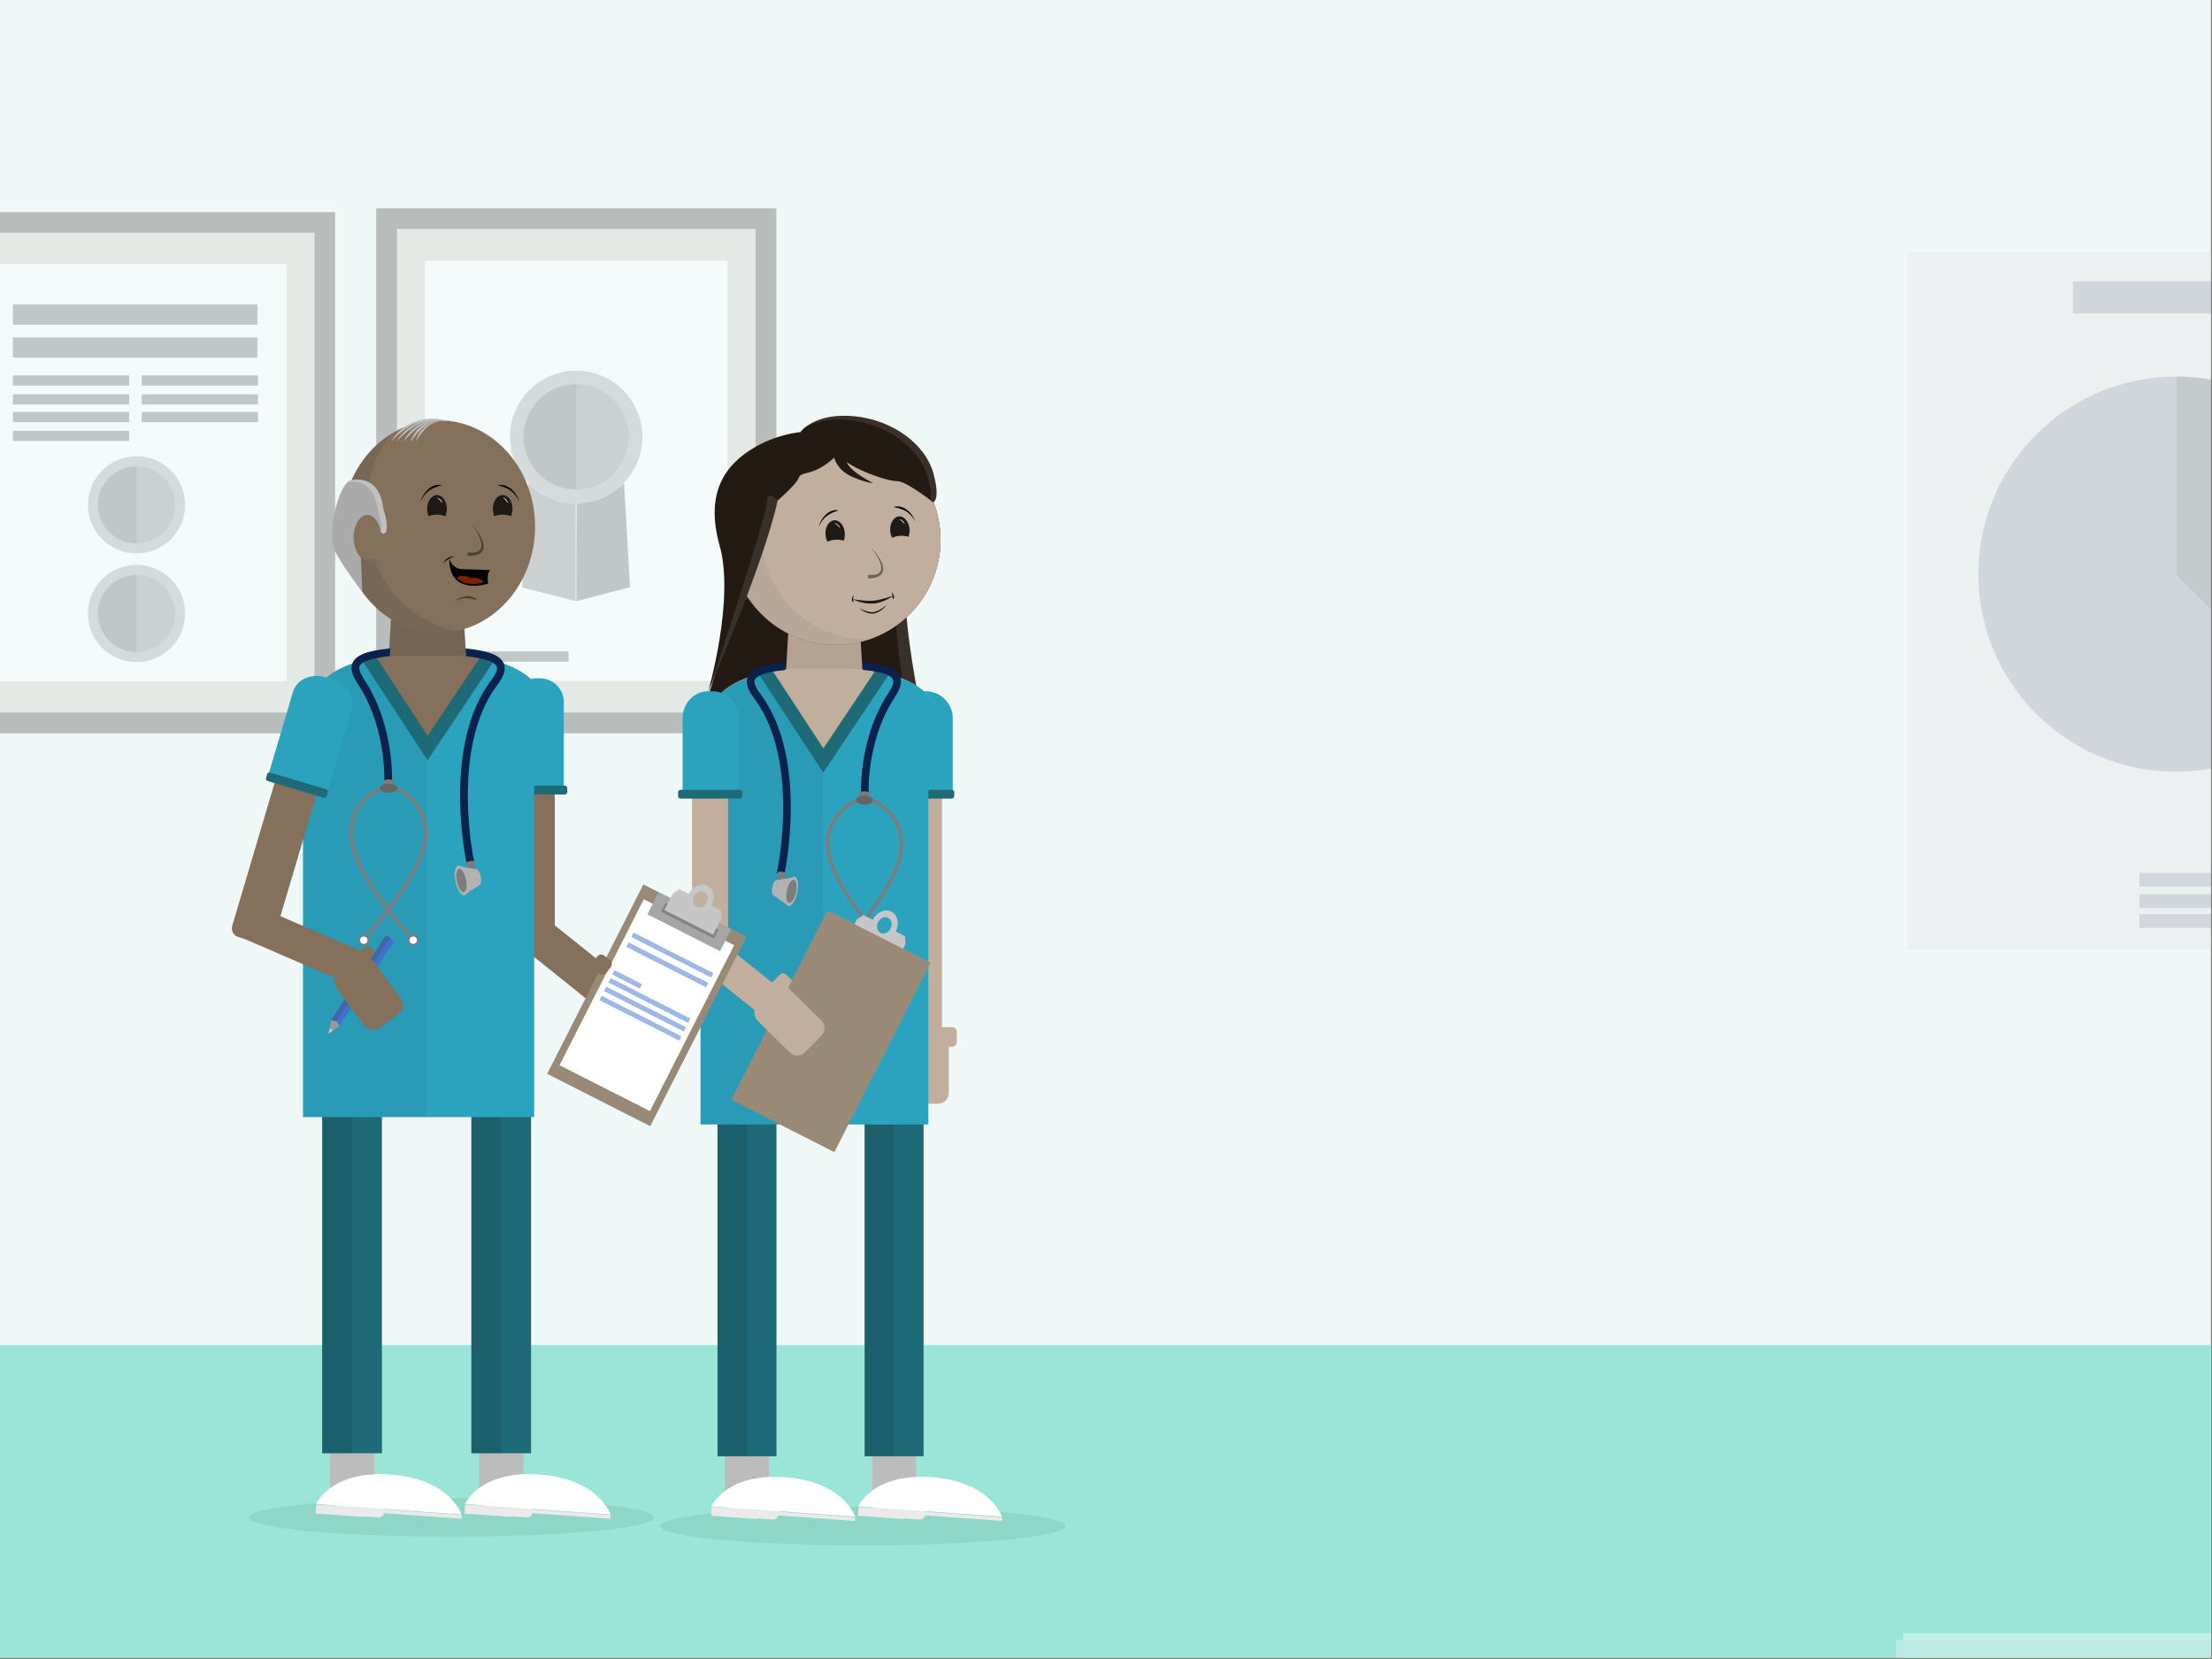<?xml version="1.0" encoding="utf-8"?>
<!-- Generator: Adobe Illustrator 18.1.1, SVG Export Plug-In . SVG Version: 6.00 Build 0)  -->
<svg version="1.1" id="Welcome" xmlns="http://www.w3.org/2000/svg" xmlns:xlink="http://www.w3.org/1999/xlink" x="0px" y="0px"
	 viewBox="0 0 2048 1536" enable-background="new 0 0 2048 1536" xml:space="preserve">
<rect x="0" y="0" width="2048" height="1536" fill="#808080" stroke="none"/>
<g>
	<defs>
		<rect id="SVGID_1_" x="-1" y="-1" width="2048" height="1536"/>
	</defs>
	<clipPath id="SVGID_2_">
		<use xlink:href="#SVGID_1_"  overflow="visible"/>
	</clipPath>
	<g clip-path="url(#SVGID_2_)">
		<defs>
			<rect id="SVGID_3_" y="-3" width="2048" height="1536"/>
		</defs>
		<clipPath id="SVGID_4_">
			<use xlink:href="#SVGID_3_"  overflow="visible"/>
		</clipPath>
		<rect x="-1307.2" y="1243.4" clip-path="url(#SVGID_4_)" fill="#9AE5D7" width="4442.5" height="461.2"/>
		<g opacity="0.4" clip-path="url(#SVGID_4_)">
			<rect x="2243.1" y="172.2" fill="#FFFFFF" width="527.4" height="683.5"/>
			<rect x="2236.6" y="178.6" fill="#EFEFEF" width="527.4" height="683.5"/>
			<circle fill="none" stroke="#A1A5B5" stroke-width="6.757" stroke-miterlimit="10" cx="2506.8" cy="487.6" r="193.7"/>
			<circle fill="#A1A5B5" stroke="#EFEFEF" stroke-width="16.892" stroke-miterlimit="10" cx="2313.1" cy="487.6" r="35.9"/>
			<circle fill="#A1A5B5" stroke="#EFEFEF" stroke-width="16.892" stroke-miterlimit="10" cx="2506.8" cy="294" r="35.9"/>
			<circle fill="#A1A5B5" stroke="#EFEFEF" stroke-width="16.892" stroke-miterlimit="10" cx="2700.4" cy="487.6" r="35.9"/>
			<circle fill="#A1A5B5" stroke="#EFEFEF" stroke-width="16.892" stroke-miterlimit="10" cx="2506.8" cy="681.3" r="35.9"/>
			<circle fill="#A1A5B5" stroke="#EFEFEF" stroke-width="16.892" stroke-miterlimit="10" cx="2369.9" cy="350.7" r="35.9"/>
			<circle fill="#A1A5B5" stroke="#EFEFEF" stroke-width="16.892" stroke-miterlimit="10" cx="2643.7" cy="350.7" r="35.9"/>
			<circle fill="#A1A5B5" stroke="#EFEFEF" stroke-width="16.892" stroke-miterlimit="10" cx="2643.7" cy="624.5" r="35.9"/>
			<circle fill="#A1A5B5" stroke="#EFEFEF" stroke-width="16.892" stroke-miterlimit="10" cx="2369.9" cy="624.5" r="35.9"/>
			<rect x="2619.3" y="780.7" fill="#A1A5B5" width="128.2" height="13.5"/>
			<rect x="2619.3" y="801.6" fill="#A1A5B5" width="128.2" height="13.5"/>
			<rect x="2619.3" y="821.2" fill="#A1A5B5" width="128.2" height="13.5"/>
			<rect x="2470.9" y="780.7" fill="#A1A5B5" width="128.2" height="13.5"/>
			<rect x="2405.7" y="200.4" fill="#A1A5B5" width="202.1" height="31.5"/>
			<rect x="2470.9" y="801.6" fill="#A1A5B5" width="128.2" height="13.5"/>
			<rect x="2470.9" y="821.2" fill="#A1A5B5" width="128.2" height="13.5"/>
			<g>
				<circle fill="#A1A5B5" cx="2506.2" cy="373.1" r="32.4"/>
				<polygon fill="#A1A5B5" points="2492.7,421.8 2519.8,421.8 2518.1,393.4 2494.4,393.4 				"/>
				<path fill="#A1A5B5" d="M2543.3,417h-74.1c-2.7,0-5,2.2-5,5v102c0,2.7,2.2,5,5,5h74.1c2.7,0,5-2.2,5-5V422
					C2548.2,419.3,2546,417,2543.3,417z"/>
				<path fill="#A1A5B5" d="M2482.3,643.2h-5.8c-2.3,0-4.2-1.9-4.2-4.2V523.9c0-2.3,1.9-4.2,4.2-4.2h5.8c2.3,0,4.2,1.9,4.2,4.2V639
					C2486.5,641.3,2484.6,643.2,2482.3,643.2z"/>
				<path fill="#A1A5B5" d="M2575.3,538l-5.6,1.2c-2.3,0.5-4.5-1-5-3.2l-23.8-112.7c-0.5-2.3,1-4.5,3.2-5l5.6-1.2
					c2.3-0.5,4.5,1,5,3.2l23.8,112.7C2579,535.3,2577.5,537.6,2575.3,538z"/>
				<path fill="#A1A5B5" d="M2576.2,539.1l-6.9,1.5c-2.8,0.6-5.5-1.2-6.1-4l-2.6-12.2c-0.6-2.8,1.2-5.5,4-6.1l6.9-1.5
					c2.8-0.6,5.5,1.2,6.1,4l2.6,12.2C2580.7,535.8,2578.9,538.5,2576.2,539.1z"/>
				<path fill="#A1A5B5" d="M2435.8,539.1l6.9,1.5c2.8,0.6,5.5-1.2,6.1-4l2.6-12.2c0.6-2.8-1.2-5.5-4-6.1l-6.9-1.5
					c-2.8-0.6-5.5,1.2-6.1,4l-2.6,12.2C2431.3,535.8,2433,538.5,2435.8,539.1z"/>
				<path fill="#A1A5B5" d="M2436.8,538l5.6,1.2c2.3,0.5,4.5-1,5-3.2l23.8-112.7c0.5-2.3-1-4.5-3.2-5l-5.6-1.2c-2.3-0.5-4.5,1-5,3.2
					l-23.8,112.7C2433.1,535.3,2434.5,537.6,2436.8,538z"/>
				<path fill="#A1A5B5" d="M2536.7,643.2h-5.8c-2.3,0-4.2-1.9-4.2-4.2V523.9c0-2.3,1.9-4.2,4.2-4.2h5.8c2.3,0,4.2,1.9,4.2,4.2V639
					C2540.9,641.3,2539,643.2,2536.7,643.2z"/>
				<path fill="#A1A5B5" d="M2553.5,645.9h-22.4c-2.4,0-4.3-2-4.3-4.3v-6c0-2.4,2-4.3,4.3-4.3h22.4c2.4,0,4.3,2,4.3,4.3v6
					C2557.9,644,2555.9,645.9,2553.5,645.9z"/>
				<path fill="#A1A5B5" d="M2482.4,645.9H2460c-2.4,0-4.3-2-4.3-4.3v-6c0-2.4,2-4.3,4.3-4.3h22.4c2.4,0,4.3,2,4.3,4.3v6
					C2486.7,644,2484.8,645.9,2482.4,645.9z"/>
				<circle fill="#A1A5B5" cx="2435.8" cy="516" r="4.3"/>
				<circle fill="#A1A5B5" cx="2576.3" cy="516.8" r="4.3"/>
			</g>
		</g>
		<g clip-path="url(#SVGID_4_)">
			<rect x="-2078" y="817.7" opacity="0.7" fill="#CCEDED" width="67.9" height="165.5"/>
			<g>
				<polygon fill="#BCBCBC" points="-1578,1316.9 -1566.4,1340.1 -1564.3,1298.4 				"/>
				<polygon fill="#BCBCBC" points="-1626.9,1253.4 -1615.3,1276.6 -1612.7,1234.7 				"/>
				<rect x="-2278.4" y="1021.6" fill="#BCBCBC" width="45.6" height="231.8"/>
				<rect x="-2290" y="1044.8" fill="#CCCCCC" width="45.6" height="231.8"/>
				<polygon fill="#BCBCBC" points="-2232.4,1253.8 -2244,1276.6 -2244,1235.4 				"/>
				<rect x="-2327.4" y="1018.6" fill="#BCBCBC" width="45.6" height="298.4"/>
				<rect x="-2339" y="1041.7" fill="#D8D8D8" width="45.6" height="298.4"/>
				<rect x="-2375.5" y="1023.6" fill="#D8D8D8" width="705.4" height="36.3"/>
				<polygon fill="#BCBCBC" points="-2281.4,1317.3 -2293,1340.1 -2293,1298.9 				"/>
				<rect x="-1626.9" y="1021.6" fill="#BCBCBC" width="45.6" height="231.8"/>
				<rect x="-1615.3" y="1044.8" fill="#CCCCCC" width="45.6" height="231.8"/>
				<rect x="-1578" y="1018.6" fill="#BCBCBC" width="45.6" height="298.4"/>
				<rect x="-1566.4" y="1041.7" fill="#D8D8D8" width="45.6" height="298.4"/>
				<rect x="-2189.7" y="1023.6" fill="#D8D8D8" width="705.4" height="36.3"/>
				<polygon fill="#EFEFEF" points="-1555,960.4 -1555,960 -1555.4,960 -1555.5,960 -1556.1,960 -1670.1,960 -2189.7,960 
					-2303.9,960 -2304.6,960 -2375.5,1024 -2190.3,1024 -1670.1,1024 -1484.2,1024 				"/>
				<polygon fill="#FFFFFF" points="-2278.4,1016.2 -2222.6,965 -2151.5,965 -2199.2,1016.3 				"/>
				<g>
					<polygon fill="#FFFFFF" points="-2278.4,1016.2 -2222.6,965 -2151.5,965 -2199.2,1016.3 					"/>
					<polygon fill="#FFFFFF" points="-2278,1007 -2278,1016 -2262,1011.5 -2259,1002.4 					"/>
					<polygon fill="#FFFFFF" points="-2151,955.5 -2151,964.6 -2161.8,970.3 -2165.1,964.6 					"/>
					<polygon fill="#0AF2D1" points="-2278.4,1007.2 -2222.6,956 -2151.5,956 -2199.2,1007.3 					"/>
					<polygon fill="#E244BD" points="-2163.3,968 -2151.5,956 -2222.6,956 -2236.4,968 					"/>
					<polygon fill="#262626" points="-2273.5,1002 -2278.4,1006.7 -2199.2,1006.6 -2195,1002 					"/>
				</g>
				<g>
					<polygon fill="#FFFFFF" points="-2278.4,1002.4 -2222.6,951 -2151.5,951 -2199.2,1002.5 					"/>
					<polygon fill="#FFFFFF" points="-2278,993.4 -2278,1002.5 -2262,998 -2259,988.9 					"/>
					<polygon fill="#FFFFFF" points="-2151,942 -2151,951.1 -2161.8,956.8 -2165.1,951.1 					"/>
					<polygon fill="#0C83EF" points="-2278.4,993.9 -2222.6,943 -2151.5,943 -2199.2,994.2 					"/>
					<polygon fill="#E0B846" points="-2163.3,955 -2151.5,943 -2222.6,943 -2236.4,955 					"/>
					<polygon fill="#262626" points="-2273.5,988 -2278.4,993 -2199.2,992.8 -2195,988 					"/>
				</g>
				<g>
					<polygon fill="#FFFFFF" points="-2278.4,989.2 -2222.6,938 -2151.5,938 -2199.2,989.3 					"/>
					<polygon fill="#FFFFFF" points="-2278,979.9 -2278,989 -2262,984.5 -2259,975.4 					"/>
					<polygon fill="#FFFFFF" points="-2151,928.5 -2151,937.6 -2161.8,943.2 -2165.1,937.6 					"/>
					<polygon fill="#00FFFF" points="-2278.4,980.1 -2222.6,929 -2151.5,929 -2199.2,980.3 					"/>
					<polygon fill="#A5A5A5" points="-2163.3,941 -2151.5,929 -2222.6,929 -2236.4,941 					"/>
					<polygon fill="#262626" points="-2273.5,975 -2278.4,979.7 -2199.2,979.6 -2195,975 					"/>
				</g>
				<polygon fill="#FFFFFF" points="-1551.8,1011.4 -1607.6,960 -1678.7,960 -1631,1011.4 				"/>
				<polygon fill="#FFFFFF" points="-1551.8,1011.4 -1607.6,960 -1678.7,960 -1631,1011.4 				"/>
				<polygon fill="#FFFFFF" points="-1552,1002.4 -1552,1011.5 -1568,1007 -1571,997.9 				"/>
				<polygon fill="#E53C4C" points="-1664.6,960 -1679,951 -1679,960 -1678.7,960 -1631,1011.4 -1631,960 				"/>
				<polygon fill="#FF454F" points="-1551.8,1002.4 -1607.6,951 -1678.7,951 -1631,1002.4 				"/>
				<polygon fill="#E2DC05" points="-1667,972.7 -1678.5,960.1 -1678.5,951 -1667,951 				"/>
				<polygon fill="#FFFF00" points="-1666.9,963 -1678.7,951 -1607.6,951 -1593.8,963 				"/>
				<polygon fill="#545353" points="-1631.2,997.9 -1635.2,997.9 -1635.2,1007.1 -1631.2,1011.5 				"/>
				<polygon fill="#262626" points="-1556.7,998 -1551.8,1002.4 -1631,1002.5 -1635.2,998 				"/>
			</g>
			<polygon opacity="0.5" fill="#CCEDED" points="-2077.8,893.6 -2091,903.9 -2091,1001.8 -2078,983.3 			"/>
			<polygon opacity="0.7" fill="#CEDDDC" points="-2023,983 -2023,1001.8 -2010.1,983 			"/>
			<g>
				<polygon fill="#FC7C88" points="-2081.1,838 -2084,843.9 -2084,992 -2016.6,992 -2013,986.1 -2013,838 				"/>
				<rect x="-2083.9" y="843.9" fill="#FF454F" width="67.9" height="147.8"/>
				<rect x="-2083.9" y="979.7" fill="#545353" width="67.9" height="12"/>
				<rect x="-2076.9" y="852.1" fill="#FFFFFF" width="53.8" height="119.3"/>
			</g>
			<polygon opacity="0.5" fill="#C6CCCB" points="-2078,983 -2090.7,1002 -2023,1002 -2023,983 			"/>
			<g>
				<polygon fill="#FC7C88" points="-2086.2,843 -2089,849 -2089,997 -2021.6,997 -2018,991.1 -2018,843 				"/>
				<rect x="-2089" y="849" fill="#FF454F" width="67.9" height="147.8"/>
				<rect x="-2089" y="984.8" fill="#545353" width="67.9" height="12"/>
				<rect x="-2081.9" y="857.1" fill="#FFFFFF" width="53.8" height="119.3"/>
			</g>
			<polygon opacity="0.5" fill="#CCEDED" points="-2010.1,893.6 -2023,903.9 -2023,1001.8 -2010.1,983.3 			"/>
			<polygon opacity="0.5" fill="#CCEDED" points="-2078,983 -2090.7,1002 -2023,1002 -2023,983 			"/>
			<rect x="-2090.7" y="903.9" opacity="0.3" fill="#CCEDED" width="67.9" height="98"/>
			<polygon opacity="0.5" fill="#CCEDED" points="-2023,983 -2023,904 -2091,904 -2091,1001.8 -2078,983 			"/>
			<rect x="-1990.2" y="817.7" opacity="0.7" fill="#CCEDED" width="67.9" height="165.5"/>
			<polygon opacity="0.5" fill="#CCEDED" points="-1989.9,893.6 -2003,903.9 -2003,1001.8 -1990,983.3 			"/>
			<polygon opacity="0.7" fill="#CEDDDC" points="-1935,983 -1935,1001.8 -1922.3,983 			"/>
			<g>
				<polygon fill="#AEEFF4" points="-1993.3,838 -1996,843.9 -1996,992 -1928.7,992 -1925,986.1 -1925,838 				"/>
				<rect x="-1996.1" y="843.9" fill="#48E9FF" width="67.9" height="147.8"/>
				<rect x="-1996.1" y="979.7" fill="#545353" width="67.9" height="12"/>
				<rect x="-1989" y="852.1" fill="#FFFFFF" width="53.8" height="119.3"/>
			</g>
			<polygon opacity="0.5" fill="#C6CCCB" points="-1990.2,983 -2002.8,1002 -1935,1002 -1935,983 			"/>
			<g>
				<polygon fill="#AEEFF4" points="-1998.3,843 -2001,849 -2001,997 -1933.8,997 -1930,991.1 -1930,843 				"/>
				<rect x="-2001.1" y="849" fill="#48E9FF" width="67.9" height="147.8"/>
				<rect x="-2001.1" y="984.8" fill="#545353" width="67.9" height="12"/>
				<rect x="-1994.1" y="857.1" fill="#FFFFFF" width="53.8" height="119.3"/>
			</g>
			<polygon opacity="0.5" fill="#CCEDED" points="-1922.1,893.6 -1935,903.9 -1935,1001.8 -1922.1,983.3 			"/>
			<polygon opacity="0.5" fill="#CCEDED" points="-1990.2,983 -2002.8,1002 -1935,1002 -1935,983 			"/>
			<rect x="-2002.8" y="903.9" opacity="0.3" fill="#CCEDED" width="67.9" height="98"/>
			<polygon opacity="0.5" fill="#CCEDED" points="-1935,983 -1935,904 -2003,904 -2003,1001.8 -1990.2,983 			"/>
		</g>
		<g opacity="0.4" clip-path="url(#SVGID_4_)">
			<rect x="2824.5" y="179.6" fill="#E5E5E5" width="529.1" height="685.8"/>
			<circle fill="#A1A5B5" cx="3089.1" cy="496.1" r="194.4"/>
			<rect x="3202" y="790.2" fill="#A1A5B5" width="128.6" height="13.5"/>
			<rect x="3202" y="811.2" fill="#A1A5B5" width="128.6" height="13.5"/>
			<rect x="3202" y="830.8" fill="#A1A5B5" width="128.6" height="13.5"/>
			<rect x="3053.1" y="790.2" fill="#A1A5B5" width="128.6" height="13.5"/>
			<rect x="2987.7" y="207.9" fill="#A1A5B5" width="202.8" height="31.6"/>
			<rect x="3053.1" y="811.2" fill="#A1A5B5" width="128.6" height="13.5"/>
			<rect x="3053.1" y="830.8" fill="#A1A5B5" width="128.6" height="13.5"/>
			<path fill="#81848C" d="M3283,496.1c0-107.3-87-194.4-194-194.4v194.8l137.2,137.1C3261.4,598.6,3283,549.9,3283,496.1z"/>
		</g>
		<g clip-path="url(#SVGID_4_)">
			<path fill="#CECECE" d="M-2606,1036l-32.8,46.1l32.8,3.9v147v13c0,24.3,20.3,45,44.7,45h115.7l20.5,30.2l32.6-46.3
				c1.7-2,3.2-4.3,4.5-6.6l-0.4-0.1c3.8-6.5,5.5-14.1,5.5-22.1v-13v-164.1V1036H-2606z"/>
			<ellipse fill="#B72376" cx="-2530.2" cy="1263.8" rx="53.4" ry="25"/>
			<polygon fill="#848484" points="-2414.9,1081.9 -2638.8,1081.9 -2606,1035.6 -2382.1,1035.6 			"/>
			<g>
				<polyline fill="#2D2D2D" points="-2527,1209.8 -2506.5,990.7 -2399.7,1011.1 -2461.3,1222.6 				"/>
				
					<ellipse transform="matrix(-0.982 -0.187 0.187 -0.982 -5049.672 1522.186)" cx="-2452.9" cy="999.8" rx="54.4" ry="15.7"/>
				<path fill="none" stroke="#000000" stroke-width="11.825" stroke-miterlimit="10" d="M-2451.8,994.3l20.6-108.1
					c0,0,16.2-74.7-24.6-71.8c-38.8,2.7-25.7,55.4-25.7,55.4"/>
			</g>
			<g>
				<polyline fill="#B74288" points="-2526.3,1214.2 -2531,994.2 -2639.1,1006.9 -2592.7,1222.3 				"/>
				
					<ellipse transform="matrix(0.993 -0.116 0.116 0.993 -133.941 -294.2)" fill="#B72376" cx="-2585.2" cy="999.4" rx="54.4" ry="15.7"/>
				<path fill="none" stroke="#B79C76" stroke-width="11.825" stroke-miterlimit="10" d="M-2585.9,993.9l-12.8-109.3
					c0,0-10.7-75.6,29.7-69.9c38.5,5.5,21.6,57.1,21.6,57.1"/>
			</g>
			<g>
				<polyline fill="#627DA8" points="-2484,1205.8 -2463,987 -2571.8,987 -2550.9,1206.2 				"/>
				<ellipse fill="#4D6289" cx="-2517.4" cy="985.4" rx="54.4" ry="15.7"/>
				<path fill="none" stroke="#B79C76" stroke-width="12" stroke-miterlimit="10" d="M-2517,980V869.8c0,0-2.1-76.4,37.4-65.9
					c37.6,9.9,14.9,59.3,14.9,59.3"/>
			</g>
			<path fill="#A8A8A8" d="M-2638,1081v34.3v164.1v13c0,24.3,19.5,43.6,43.9,43.6h135.3c24.3,0,43.8-19.3,43.8-43.6v-13v-164.1V1081
				H-2638z"/>
		</g>
		<g opacity="0.3" clip-path="url(#SVGID_4_)">
			<g>
				<rect x="-84.7" y="234.9" fill="#C9C9C0" width="281.1" height="373.7"/>
				<path fill="#353530" d="M188.7,242.7v358.2H-77V242.7H188.7 M204.1,227.2h-15.5H-77h-15.5v15.5v358.2v15.5H-77h265.7h15.5v-15.5
					V242.7V227.2L204.1,227.2z"/>
			</g>
			<rect x="-56.2" y="266" fill="#FFFFFF" width="224" height="311.5"/>
			<circle fill="#969696" cx="55.8" cy="445.8" r="36.3"/>
			<circle fill="#777777" cx="55.8" cy="445.8" r="28.8"/>
			<path fill="#545454" d="M55.8,474.6c-15.9,0-28.8-12.9-28.8-28.8S39.9,417,55.8,417"/>
			<circle fill="#969696" cx="55.8" cy="526.9" r="36.3"/>
			<circle fill="#777777" cx="55.8" cy="526.9" r="28.8"/>
			<path fill="#545454" d="M55.8,555.7c-15.9,0-28.8-12.9-28.8-28.8c0-15.9,12.9-28.8,28.8-28.8"/>
			<rect x="-36.6" y="296.2" fill="#545454" width="182.5" height="15.1"/>
			<rect x="-36.6" y="320.8" fill="#545454" width="182.5" height="15.1"/>
			<rect x="-36.6" y="349.2" fill="#545454" width="86.8" height="7.6"/>
			<rect x="59.7" y="349.2" fill="#545454" width="86.8" height="7.6"/>
			<rect x="-36.6" y="363.3" fill="#545454" width="86.8" height="7.6"/>
			<rect x="59.7" y="363.3" fill="#545454" width="86.8" height="7.6"/>
			<rect x="-36.6" y="376.4" fill="#545454" width="86.8" height="7.6"/>
			<rect x="-36.6" y="390.5" fill="#545454" width="86.8" height="7.6"/>
			<rect x="59.7" y="376.4" fill="#545454" width="86.8" height="7.6"/>
		</g>
		<g opacity="0.3" clip-path="url(#SVGID_4_)">
			<g>
				<rect x="-893.8" y="199.2" fill="#C9C9C0" width="335.3" height="445.7"/>
				<g>
					<path fill="#353530" d="M-567.6,208.3v427.4h-317V208.3H-567.6 M-549.3,190h-18.3h-317h-18.3v18.3v427.4v18.3h18.3h317h18.3
						v-18.3V208.3V190L-549.3,190z"/>
				</g>
			</g>
			<rect x="-859.8" y="236.2" fill="#FFFFFF" width="267.3" height="371.7"/>
			<circle fill="#969696" cx="-726.1" cy="392.1" r="58.6"/>
			<path fill="#777777" d="M-726.2,450.7c-16.5,0-31.4-6.8-42-17.8l-5.3,92.3l47.5,12.1v-86.6C-726,450.7-726.1,450.7-726.2,450.7z"
				/>
			<path fill="#545454" d="M-725.9,450.7l-0.2,86.6l47.4-12.5l-5.3-92C-694.6,443.8-709.5,450.6-725.9,450.7z"/>
			<circle fill="#777777" cx="-726.1" cy="392.1" r="46.5"/>
			<path fill="#545454" d="M-726.1,438.6c-25.7,0-46.5-20.8-46.5-46.5s20.8-46.5,46.5-46.5"/>
			<rect x="-836.5" y="581.7" fill="#545454" width="103.6" height="9"/>
		</g>
		<ellipse clip-path="url(#SVGID_4_)" fill="#8ED6C8" cx="-2070.1" cy="1401.9" rx="187.5" ry="17.9"/>
		<rect x="-1" y="-1" clip-path="url(#SVGID_4_)" fill="#F0F7F7" width="2048" height="1536"/>
	</g>
	<g opacity="0.4" clip-path="url(#SVGID_2_)">
		<rect x="1765.7" y="233.8" fill="#E5E5E5" width="497.8" height="645.2"/>
		<circle fill="#A1A5B5" cx="2014.6" cy="531.6" r="182.9"/>
		<rect x="2120.9" y="808.2" fill="#A1A5B5" width="121" height="12.7"/>
		<rect x="2120.9" y="827.9" fill="#A1A5B5" width="121" height="12.7"/>
		<rect x="2120.9" y="846.4" fill="#A1A5B5" width="121" height="12.7"/>
		<rect x="1980.8" y="808.2" fill="#A1A5B5" width="121" height="12.7"/>
		<rect x="1919.2" y="260.4" fill="#A1A5B5" width="190.8" height="29.7"/>
		<rect x="1980.8" y="827.9" fill="#A1A5B5" width="121" height="12.7"/>
		<rect x="1980.8" y="846.4" fill="#A1A5B5" width="121" height="12.7"/>
		<path fill="#81848C" d="M2197.3,531.6c0-101-82.3-182.9-182.3-182.9V532l129,129C2177.1,627.9,2197.3,582.1,2197.3,531.6z"/>
	</g>
	<rect x="-1308.2" y="1245.4" clip-path="url(#SVGID_2_)" fill="#9AE5D7" width="4442.5" height="290.6"/>
	<g opacity="0.4" clip-path="url(#SVGID_2_)">
		<rect x="1762.1" y="1512.2" fill="#FFFFFF" width="527.4" height="683.5"/>
		<rect x="1755.6" y="1518.6" fill="#EFEFEF" width="527.4" height="683.5"/>
		<circle fill="none" stroke="#A1A5B5" stroke-width="6.757" stroke-miterlimit="10" cx="2025.8" cy="1827.6" r="193.7"/>
		<circle fill="#A1A5B5" stroke="#EFEFEF" stroke-width="16.892" stroke-miterlimit="10" cx="1832.1" cy="1827.6" r="35.9"/>
		<circle fill="#A1A5B5" stroke="#EFEFEF" stroke-width="16.892" stroke-miterlimit="10" cx="2025.8" cy="1634" r="35.9"/>
		<circle fill="#A1A5B5" stroke="#EFEFEF" stroke-width="16.892" stroke-miterlimit="10" cx="2219.4" cy="1827.6" r="35.9"/>
		<circle fill="#A1A5B5" stroke="#EFEFEF" stroke-width="16.892" stroke-miterlimit="10" cx="2025.8" cy="2021.3" r="35.9"/>
		<circle fill="#A1A5B5" stroke="#EFEFEF" stroke-width="16.892" stroke-miterlimit="10" cx="1888.9" cy="1690.7" r="35.9"/>
		<circle fill="#A1A5B5" stroke="#EFEFEF" stroke-width="16.892" stroke-miterlimit="10" cx="2162.7" cy="1690.7" r="35.9"/>
		<circle fill="#A1A5B5" stroke="#EFEFEF" stroke-width="16.892" stroke-miterlimit="10" cx="2162.7" cy="1964.5" r="35.9"/>
		<circle fill="#A1A5B5" stroke="#EFEFEF" stroke-width="16.892" stroke-miterlimit="10" cx="1888.9" cy="1964.5" r="35.9"/>
		<rect x="2138.3" y="2120.7" fill="#A1A5B5" width="128.2" height="13.5"/>
		<rect x="2138.3" y="2141.6" fill="#A1A5B5" width="128.2" height="13.5"/>
		<rect x="2138.3" y="2161.2" fill="#A1A5B5" width="128.2" height="13.5"/>
		<rect x="1989.9" y="2120.7" fill="#A1A5B5" width="128.2" height="13.5"/>
		<rect x="1924.7" y="1540.4" fill="#A1A5B5" width="202.1" height="31.5"/>
		<rect x="1989.9" y="2141.6" fill="#A1A5B5" width="128.2" height="13.5"/>
		<rect x="1989.9" y="2161.2" fill="#A1A5B5" width="128.2" height="13.5"/>
		<g>
			<circle fill="#A1A5B5" cx="2025.2" cy="1713.1" r="32.4"/>
			<polygon fill="#A1A5B5" points="2011.7,1761.8 2038.8,1761.8 2037.1,1733.4 2013.4,1733.4 			"/>
			<path fill="#A1A5B5" d="M2062.3,1757h-74.1c-2.7,0-5,2.2-5,5v102c0,2.7,2.2,5,5,5h74.1c2.7,0,5-2.2,5-5v-102
				C2067.2,1759.3,2065,1757,2062.3,1757z"/>
			<path fill="#A1A5B5" d="M2001.3,1983.2h-5.8c-2.3,0-4.2-1.9-4.2-4.2v-115.1c0-2.3,1.9-4.2,4.2-4.2h5.8c2.3,0,4.2,1.9,4.2,4.2
				V1979C2005.5,1981.3,2003.6,1983.2,2001.3,1983.2z"/>
			<path fill="#A1A5B5" d="M2094.3,1878l-5.6,1.2c-2.3,0.5-4.5-1-5-3.2l-23.8-112.7c-0.5-2.3,1-4.5,3.2-5l5.6-1.2
				c2.3-0.5,4.5,1,5,3.2l23.8,112.7C2098,1875.3,2096.5,1877.6,2094.3,1878z"/>
			<path fill="#A1A5B5" d="M2095.2,1879.1l-6.9,1.5c-2.8,0.6-5.5-1.2-6.1-4l-2.6-12.2c-0.6-2.8,1.2-5.5,4-6.1l6.9-1.5
				c2.8-0.6,5.5,1.2,6.1,4l2.6,12.2C2099.7,1875.8,2097.9,1878.5,2095.2,1879.1z"/>
			<path fill="#A1A5B5" d="M1954.8,1879.1l6.9,1.5c2.8,0.6,5.5-1.2,6.1-4l2.6-12.2c0.6-2.8-1.2-5.5-4-6.1l-6.9-1.5
				c-2.8-0.6-5.5,1.2-6.1,4l-2.6,12.2C1950.3,1875.8,1952,1878.5,1954.8,1879.1z"/>
			<path fill="#A1A5B5" d="M1955.8,1878l5.6,1.2c2.3,0.5,4.5-1,5-3.2l23.8-112.7c0.5-2.3-1-4.5-3.2-5l-5.6-1.2c-2.3-0.5-4.5,1-5,3.2
				l-23.8,112.7C1952.1,1875.3,1953.5,1877.6,1955.8,1878z"/>
			<path fill="#A1A5B5" d="M2055.7,1983.2h-5.8c-2.3,0-4.2-1.9-4.2-4.2v-115.1c0-2.3,1.9-4.2,4.2-4.2h5.8c2.3,0,4.2,1.9,4.2,4.2
				V1979C2059.9,1981.3,2058,1983.2,2055.7,1983.2z"/>
			<path fill="#A1A5B5" d="M2072.5,1985.9h-22.4c-2.4,0-4.3-2-4.3-4.3v-6c0-2.4,2-4.3,4.3-4.3h22.4c2.4,0,4.3,2,4.3,4.3v6
				C2076.9,1984,2074.9,1985.9,2072.5,1985.9z"/>
			<path fill="#A1A5B5" d="M2001.4,1985.9H1979c-2.4,0-4.3-2-4.3-4.3v-6c0-2.4,2-4.3,4.3-4.3h22.4c2.4,0,4.3,2,4.3,4.3v6
				C2005.7,1984,2003.8,1985.9,2001.4,1985.9z"/>
			<circle fill="#A1A5B5" cx="1954.8" cy="1856" r="4.3"/>
			<circle fill="#A1A5B5" cx="2095.3" cy="1856.8" r="4.3"/>
		</g>
	</g>
	<g clip-path="url(#SVGID_2_)">
		<rect x="-2079" y="819.7" opacity="0.7" fill="#CCEDED" width="67.9" height="165.5"/>
		<g>
			<polygon fill="#BCBCBC" points="-1579,1318.9 -1567.4,1342.1 -1565.3,1300.4 			"/>
			<polygon fill="#BCBCBC" points="-1627.9,1255.4 -1616.3,1278.6 -1613.7,1236.7 			"/>
			<rect x="-2279.4" y="1023.6" fill="#BCBCBC" width="45.6" height="231.8"/>
			<rect x="-2291" y="1046.8" fill="#CCCCCC" width="45.6" height="231.8"/>
			<polygon fill="#BCBCBC" points="-2233.4,1255.8 -2245,1278.6 -2245,1237.4 			"/>
			<rect x="-2328.4" y="1020.6" fill="#BCBCBC" width="45.6" height="298.4"/>
			<rect x="-2340" y="1043.7" fill="#D8D8D8" width="45.6" height="298.4"/>
			<rect x="-2376.5" y="1025.6" fill="#D8D8D8" width="705.4" height="36.3"/>
			<polygon fill="#BCBCBC" points="-2282.4,1319.3 -2294,1342.1 -2294,1300.9 			"/>
			<rect x="-1627.9" y="1023.6" fill="#BCBCBC" width="45.6" height="231.8"/>
			<rect x="-1616.3" y="1046.8" fill="#CCCCCC" width="45.6" height="231.8"/>
			<rect x="-1579" y="1020.6" fill="#BCBCBC" width="45.6" height="298.4"/>
			<rect x="-1567.4" y="1043.7" fill="#D8D8D8" width="45.6" height="298.4"/>
			<rect x="-2190.7" y="1025.6" fill="#D8D8D8" width="705.4" height="36.3"/>
			<polygon fill="#EFEFEF" points="-1556,962.4 -1556,962 -1556.4,962 -1556.5,962 -1557.1,962 -1671.1,962 -2190.7,962 
				-2304.9,962 -2305.6,962 -2376.5,1026 -2191.3,1026 -1671.1,1026 -1485.2,1026 			"/>
			<polygon fill="#FFFFFF" points="-2279.4,1018.2 -2223.6,967 -2152.5,967 -2200.2,1018.3 			"/>
			<g>
				<polygon fill="#FFFFFF" points="-2279.4,1018.2 -2223.6,967 -2152.5,967 -2200.2,1018.3 				"/>
				<polygon fill="#FFFFFF" points="-2279,1009 -2279,1018 -2263,1013.5 -2260,1004.4 				"/>
				<polygon fill="#FFFFFF" points="-2152,957.5 -2152,966.6 -2162.8,972.3 -2166.1,966.6 				"/>
				<polygon fill="#0AF2D1" points="-2279.4,1009.2 -2223.6,958 -2152.5,958 -2200.2,1009.3 				"/>
				<polygon fill="#E244BD" points="-2164.3,970 -2152.5,958 -2223.6,958 -2237.4,970 				"/>
				<polygon fill="#262626" points="-2274.5,1004 -2279.4,1008.7 -2200.2,1008.6 -2196,1004 				"/>
			</g>
			<g>
				<polygon fill="#FFFFFF" points="-2279.4,1004.4 -2223.6,953 -2152.5,953 -2200.2,1004.5 				"/>
				<polygon fill="#FFFFFF" points="-2279,995.4 -2279,1004.5 -2263,1000 -2260,990.9 				"/>
				<polygon fill="#FFFFFF" points="-2152,944 -2152,953.1 -2162.8,958.8 -2166.1,953.1 				"/>
				<polygon fill="#0C83EF" points="-2279.4,995.9 -2223.6,945 -2152.5,945 -2200.2,996.2 				"/>
				<polygon fill="#E0B846" points="-2164.3,957 -2152.5,945 -2223.6,945 -2237.4,957 				"/>
				<polygon fill="#262626" points="-2274.5,990 -2279.4,995 -2200.2,994.8 -2196,990 				"/>
			</g>
			<g>
				<polygon fill="#FFFFFF" points="-2279.4,991.2 -2223.6,940 -2152.5,940 -2200.2,991.3 				"/>
				<polygon fill="#FFFFFF" points="-2279,981.9 -2279,991 -2263,986.5 -2260,977.4 				"/>
				<polygon fill="#FFFFFF" points="-2152,930.5 -2152,939.6 -2162.8,945.2 -2166.1,939.6 				"/>
				<polygon fill="#00FFFF" points="-2279.4,982.1 -2223.6,931 -2152.5,931 -2200.2,982.3 				"/>
				<polygon fill="#A5A5A5" points="-2164.3,943 -2152.5,931 -2223.6,931 -2237.4,943 				"/>
				<polygon fill="#262626" points="-2274.5,977 -2279.4,981.7 -2200.2,981.6 -2196,977 				"/>
			</g>
			<polygon fill="#FFFFFF" points="-1552.8,1013.4 -1608.6,962 -1679.7,962 -1632,1013.4 			"/>
			<polygon fill="#FFFFFF" points="-1552.8,1013.4 -1608.6,962 -1679.7,962 -1632,1013.4 			"/>
			<polygon fill="#FFFFFF" points="-1553,1004.4 -1553,1013.5 -1569,1009 -1572,999.9 			"/>
			<polygon fill="#E53C4C" points="-1665.6,962 -1680,953 -1680,962 -1679.7,962 -1632,1013.4 -1632,962 			"/>
			<polygon fill="#FF454F" points="-1552.8,1004.4 -1608.6,953 -1679.7,953 -1632,1004.4 			"/>
			<polygon fill="#E2DC05" points="-1668,974.7 -1679.5,962.1 -1679.5,953 -1668,953 			"/>
			<polygon fill="#FFFF00" points="-1667.9,965 -1679.7,953 -1608.6,953 -1594.8,965 			"/>
			<polygon fill="#545353" points="-1632.2,999.9 -1636.2,999.9 -1636.2,1009.1 -1632.2,1013.5 			"/>
			<polygon fill="#262626" points="-1557.7,1000 -1552.8,1004.4 -1632,1004.5 -1636.2,1000 			"/>
		</g>
		<polygon opacity="0.5" fill="#CCEDED" points="-2078.8,895.6 -2092,905.9 -2092,1003.8 -2079,985.3 		"/>
		<polygon opacity="0.7" fill="#CEDDDC" points="-2024,985 -2024,1003.8 -2011.1,985 		"/>
		<g>
			<polygon fill="#FC7C88" points="-2082.1,840 -2085,845.9 -2085,994 -2017.6,994 -2014,988.1 -2014,840 			"/>
			<rect x="-2084.9" y="845.9" fill="#FF454F" width="67.9" height="147.8"/>
			<rect x="-2084.9" y="981.7" fill="#545353" width="67.9" height="12"/>
			<rect x="-2077.9" y="854.1" fill="#FFFFFF" width="53.8" height="119.3"/>
		</g>
		<polygon opacity="0.5" fill="#C6CCCB" points="-2079,985 -2091.7,1004 -2024,1004 -2024,985 		"/>
		<g>
			<polygon fill="#FC7C88" points="-2087.2,845 -2090,851 -2090,999 -2022.6,999 -2019,993.1 -2019,845 			"/>
			<rect x="-2090" y="851" fill="#FF454F" width="67.9" height="147.8"/>
			<rect x="-2090" y="986.8" fill="#545353" width="67.9" height="12"/>
			<rect x="-2082.9" y="859.1" fill="#FFFFFF" width="53.8" height="119.3"/>
		</g>
		<polygon opacity="0.5" fill="#CCEDED" points="-2011.1,895.6 -2024,905.9 -2024,1003.8 -2011.1,985.3 		"/>
		<polygon opacity="0.5" fill="#CCEDED" points="-2079,985 -2091.7,1004 -2024,1004 -2024,985 		"/>
		<rect x="-2091.7" y="905.9" opacity="0.3" fill="#CCEDED" width="67.9" height="98"/>
		<polygon opacity="0.5" fill="#CCEDED" points="-2024,985 -2024,906 -2092,906 -2092,1003.8 -2079,985 		"/>
		<rect x="-1991.2" y="819.7" opacity="0.7" fill="#CCEDED" width="67.9" height="165.5"/>
		<polygon opacity="0.5" fill="#CCEDED" points="-1990.9,895.6 -2004,905.9 -2004,1003.8 -1991,985.3 		"/>
		<polygon opacity="0.7" fill="#CEDDDC" points="-1936,985 -1936,1003.8 -1923.3,985 		"/>
		<g>
			<polygon fill="#AEEFF4" points="-1994.3,840 -1997,845.9 -1997,994 -1929.7,994 -1926,988.1 -1926,840 			"/>
			<rect x="-1997.1" y="845.9" fill="#48E9FF" width="67.9" height="147.8"/>
			<rect x="-1997.1" y="981.7" fill="#545353" width="67.9" height="12"/>
			<rect x="-1990" y="854.1" fill="#FFFFFF" width="53.8" height="119.3"/>
		</g>
		<polygon opacity="0.5" fill="#C6CCCB" points="-1991.2,985 -2003.8,1004 -1936,1004 -1936,985 		"/>
		<g>
			<polygon fill="#AEEFF4" points="-1999.3,845 -2002,851 -2002,999 -1934.8,999 -1931,993.1 -1931,845 			"/>
			<rect x="-2002.1" y="851" fill="#48E9FF" width="67.9" height="147.8"/>
			<rect x="-2002.1" y="986.8" fill="#545353" width="67.9" height="12"/>
			<rect x="-1995.1" y="859.1" fill="#FFFFFF" width="53.8" height="119.3"/>
		</g>
		<polygon opacity="0.5" fill="#CCEDED" points="-1923.1,895.6 -1936,905.9 -1936,1003.8 -1923.1,985.3 		"/>
		<polygon opacity="0.5" fill="#CCEDED" points="-1991.2,985 -2003.8,1004 -1936,1004 -1936,985 		"/>
		<rect x="-2003.8" y="905.9" opacity="0.3" fill="#CCEDED" width="67.9" height="98"/>
		<polygon opacity="0.5" fill="#CCEDED" points="-1936,985 -1936,906 -2004,906 -2004,1003.8 -1991.2,985 		"/>
	</g>
	<g opacity="0.4" clip-path="url(#SVGID_2_)">
		<rect x="2823.5" y="181.6" fill="#E5E5E5" width="529.1" height="685.8"/>
		<circle fill="#A1A5B5" cx="3088.1" cy="498.1" r="194.4"/>
		<rect x="3201" y="792.2" fill="#A1A5B5" width="128.6" height="13.5"/>
		<rect x="3201" y="813.2" fill="#A1A5B5" width="128.6" height="13.5"/>
		<rect x="3201" y="832.8" fill="#A1A5B5" width="128.6" height="13.5"/>
		<rect x="3052.1" y="792.2" fill="#A1A5B5" width="128.6" height="13.5"/>
		<rect x="2986.7" y="209.9" fill="#A1A5B5" width="202.8" height="31.6"/>
		<rect x="3052.1" y="813.2" fill="#A1A5B5" width="128.6" height="13.5"/>
		<rect x="3052.1" y="832.8" fill="#A1A5B5" width="128.6" height="13.5"/>
		<path fill="#81848C" d="M3282,498.1c0-107.3-87-194.4-194-194.4v194.8l137.2,137.1C3260.4,600.6,3282,551.9,3282,498.1z"/>
	</g>
	<g clip-path="url(#SVGID_2_)">
		<path fill="#CECECE" d="M-2607,1038l-32.8,46.1l32.8,3.9v147v13c0,24.3,20.3,45,44.7,45h115.7l20.5,30.2l32.6-46.3
			c1.7-2,3.2-4.3,4.5-6.6l-0.4-0.1c3.8-6.5,5.5-14.1,5.5-22.1v-13v-164.1V1038H-2607z"/>
		<ellipse fill="#B72376" cx="-2531.2" cy="1265.8" rx="53.4" ry="25"/>
		<polygon fill="#848484" points="-2415.9,1083.9 -2639.8,1083.9 -2607,1037.6 -2383.1,1037.6 		"/>
		<g>
			<polyline fill="#2D2D2D" points="-2528,1211.8 -2507.5,992.7 -2400.7,1013.1 -2462.3,1224.6 			"/>
			
				<ellipse transform="matrix(-0.982 -0.187 0.187 -0.982 -5052.029 1525.964)" cx="-2453.9" cy="1001.8" rx="54.4" ry="15.7"/>
			<path fill="none" stroke="#000000" stroke-width="11.825" stroke-miterlimit="10" d="M-2452.8,996.3l20.6-108.1
				c0,0,16.2-74.7-24.6-71.8c-38.8,2.7-25.7,55.4-25.7,55.4"/>
		</g>
		<g>
			<polyline fill="#B74288" points="-2527.3,1216.2 -2532,996.2 -2640.1,1008.9 -2593.7,1224.3 			"/>
			
				<ellipse transform="matrix(0.993 -0.116 0.116 0.993 -134.18 -294.302)" fill="#B72376" cx="-2586.2" cy="1001.4" rx="54.4" ry="15.7"/>
			<path fill="none" stroke="#B79C76" stroke-width="11.825" stroke-miterlimit="10" d="M-2586.9,995.9l-12.8-109.3
				c0,0-10.7-75.6,29.7-69.9c38.5,5.5,21.6,57.1,21.6,57.1"/>
		</g>
		<g>
			<polyline fill="#627DA8" points="-2485,1207.8 -2464,989 -2572.8,989 -2551.9,1208.2 			"/>
			<ellipse fill="#4D6289" cx="-2518.4" cy="987.4" rx="54.4" ry="15.7"/>
			<path fill="none" stroke="#B79C76" stroke-width="12" stroke-miterlimit="10" d="M-2518,982V871.8c0,0-2.1-76.4,37.4-65.9
				c37.6,9.9,14.9,59.3,14.9,59.3"/>
		</g>
		<path fill="#A8A8A8" d="M-2639,1083v34.3v164.1v13c0,24.3,19.5,43.6,43.9,43.6h135.3c24.3,0,43.8-19.3,43.8-43.6v-13v-164.1V1083
			H-2639z"/>
	</g>
	<g opacity="0.3" clip-path="url(#SVGID_2_)">
		<g>
			<rect x="-894.8" y="201.2" fill="#C9C9C0" width="335.3" height="445.7"/>
			<g>
				<path fill="#353530" d="M-568.6,210.3v427.4h-317V210.3H-568.6 M-550.3,192h-18.3h-317h-18.3v18.3v427.4v18.3h18.3h317h18.3
					v-18.3V210.3V192L-550.3,192z"/>
			</g>
		</g>
		<rect x="-860.8" y="238.2" fill="#FFFFFF" width="267.3" height="371.7"/>
		<circle fill="#969696" cx="-727.1" cy="394.1" r="58.6"/>
		<path fill="#777777" d="M-727.2,452.7c-16.5,0-31.4-6.8-42-17.8l-5.3,92.3l47.5,12.1v-86.6C-727,452.7-727.1,452.7-727.2,452.7z"
			/>
		<path fill="#545454" d="M-726.9,452.7l-0.2,86.6l47.4-12.5l-5.3-92C-695.6,445.8-710.5,452.6-726.9,452.7z"/>
		<circle fill="#777777" cx="-727.1" cy="394.1" r="46.5"/>
		<path fill="#545454" d="M-727.1,440.6c-25.7,0-46.5-20.8-46.5-46.5s20.8-46.5,46.5-46.5"/>
		<rect x="-837.5" y="583.7" fill="#545454" width="103.6" height="9"/>
	</g>
	<ellipse clip-path="url(#SVGID_2_)" fill="#8ED6C8" cx="-2071.1" cy="1403.9" rx="187.5" ry="17.9"/>
	<g opacity="0.3" clip-path="url(#SVGID_2_)">
		<g>
			<rect x="-511.7" y="206.8" fill="#C9C9C0" width="347.9" height="462.5"/>
			<path fill="#353530" d="M-173.4,216.4v443.3h-328.8V216.4H-173.4 M-154.2,197.3h-19.1h-328.8h-19.1v19.1v443.3v19.1h19.1h328.8
				h19.1v-19.1V216.4V197.3L-154.2,197.3z"/>
		</g>
		<rect x="-476.4" y="245.3" fill="#FFFFFF" width="277.3" height="385.6"/>
		<circle fill="#969696" cx="-261.9" cy="568.1" r="44.9"/>
		<circle fill="#777777" cx="-261.9" cy="568.1" r="35.7"/>
		<path fill="#545454" d="M-261.9,603.8c-19.7,0-35.7-16-35.7-35.7s16-35.7,35.7-35.7"/>
		<rect x="-452.1" y="282.6" fill="#545454" width="225.9" height="18.6"/>
		<rect x="-452.1" y="313.1" fill="#545454" width="225.9" height="18.6"/>
		<rect x="-452.1" y="348.2" fill="#545454" width="107.5" height="9.4"/>
		<rect x="-333" y="348.2" fill="#545454" width="107.5" height="9.4"/>
		<rect x="-452.1" y="365.7" fill="#545454" width="107.5" height="9.4"/>
		<rect x="-333" y="365.7" fill="#545454" width="107.5" height="9.4"/>
		<rect x="-452.1" y="381.9" fill="#545454" width="107.5" height="9.4"/>
		<rect x="-452.1" y="399.4" fill="#545454" width="107.5" height="9.4"/>
		<rect x="-452.1" y="416.9" fill="#545454" width="107.5" height="9.4"/>
		<rect x="-452.1" y="433.1" fill="#545454" width="107.5" height="9.4"/>
		<rect x="-333" y="381.9" fill="#545454" width="107.5" height="9.4"/>
		<g>
			<g>
				<path fill="none" stroke="#FFBC00" stroke-width="0.66" stroke-miterlimit="10" d="M-574.8,189"/>
			</g>
		</g>
	</g>
	<g opacity="0.3" clip-path="url(#SVGID_2_)">
		<g>
			<rect x="-47.9" y="205.9" fill="#C9C9C0" width="348.6" height="463.4"/>
			<path fill="#353530" d="M291.2,215.5v444.2H-38.3V215.5H291.2 M310.3,196.4h-19.2H-38.3h-19.2v19.2v444.2v19.2h19.2h329.4h19.2
				v-19.2V215.5V196.4L310.3,196.4z"/>
		</g>
		<rect x="-12.5" y="244.5" fill="#FFFFFF" width="277.8" height="386.3"/>
		<circle fill="#969696" cx="126.4" cy="467.4" r="45"/>
		<circle fill="#777777" cx="126.4" cy="467.4" r="35.7"/>
		<path fill="#545454" d="M126.4,503.1c-19.7,0-35.7-16-35.7-35.7c0-19.7,16-35.7,35.7-35.7"/>
		<circle fill="#969696" cx="126.4" cy="568" r="45"/>
		<circle fill="#777777" cx="126.4" cy="568" r="35.7"/>
		<path fill="#545454" d="M126.4,603.7c-19.7,0-35.7-16-35.7-35.7c0-19.7,16-35.7,35.7-35.7"/>
		<rect x="11.9" y="281.9" fill="#545454" width="226.4" height="18.7"/>
		<rect x="11.9" y="312.4" fill="#545454" width="226.4" height="18.7"/>
		<rect x="11.9" y="347.6" fill="#545454" width="107.7" height="9.4"/>
		<rect x="131.2" y="347.6" fill="#545454" width="107.7" height="9.4"/>
		<rect x="11.9" y="365.1" fill="#545454" width="107.7" height="9.4"/>
		<rect x="131.2" y="365.1" fill="#545454" width="107.7" height="9.4"/>
		<rect x="11.9" y="381.4" fill="#545454" width="107.7" height="9.4"/>
		<rect x="11.9" y="398.9" fill="#545454" width="107.7" height="9.4"/>
		<rect x="131.2" y="381.4" fill="#545454" width="107.7" height="9.4"/>
	</g>
	<g opacity="0.3" clip-path="url(#SVGID_2_)">
		<g>
			<rect x="357.9" y="202.4" fill="#C9C9C0" width="351.2" height="466.9"/>
			<g>
				<path fill="#353530" d="M699.6,212v447.7H367.5V212H699.6 M718.8,192.8h-19.2H367.5h-19.2V212v447.7v19.2h19.2h332.1h19.2v-19.2
					V212V192.8L718.8,192.8z"/>
			</g>
		</g>
		<rect x="393.5" y="241.2" fill="#FFFFFF" width="280" height="389.4"/>
		<circle fill="#969696" cx="533.5" cy="404.5" r="61.3"/>
		<path fill="#777777" d="M533.1,465.9c-17.3,0-32.7-7.2-43.8-18.7l-5.8,96.7l49.5,12.7v-90.7C533,465.9,533.2,465.9,533.1,465.9z"
			/>
		<path fill="#545454" d="M533.8,465.9l-0.2,90.7l49.7-13l-5.5-96.4C566.6,458.6,551,465.8,533.8,465.9z"/>
		<circle fill="#777777" cx="533.5" cy="404.5" r="48.7"/>
		<path fill="#545454" d="M533.5,453.2c-26.9,0-48.7-21.8-48.7-48.7c0-26.9,21.8-48.7,48.7-48.7"/>
		<rect x="417.9" y="603.1" fill="#545454" width="108.5" height="9.5"/>
	</g>
</g>
<g id="Layer_3">
	<ellipse fill="#8ED6C8" cx="798.9" cy="1412.9" rx="187.5" ry="17.9"/>
	<rect x="671.2" y="1332.8" fill="#BCBCBC" width="40.7" height="52.9"/>
	<g>
		
			<rect x="667.8" y="1399.8" transform="matrix(-0.997 -7.168140e-02 7.168140e-02 -0.997 1357.105 2851.65)" fill="#EAEAEA" width="123.9" height="3.4"/>
		
			<rect x="658.4" y="1396.2" transform="matrix(-0.997 -7.168140e-02 7.168140e-02 -0.997 1257.243 2845.629)" fill="#EAEAEA" width="42.6" height="8.2"/>
		<path fill="#EAEAEA" d="M681.8,1383.7l34.9,2.5c2.9,0.2,5.1,2.7,4.9,5.6l-0.7,10.2c-0.2,2.9-2.7,5.1-5.6,4.9l-34.9-2.5
			c-2.9-0.2-5.1-2.7-4.9-5.6l0.7-10.2C676.3,1385.7,678.9,1383.5,681.8,1383.7z"/>
		<path fill="#FFFFFF" d="M791.7,1404.2c0,0-10.5-32.6-65.1-36.5c-54.6-3.9-67.9,27-67.9,27L791.7,1404.2z"/>
	</g>
	<rect x="807.5" y="1332.8" fill="#BCBCBC" width="40.7" height="52.9"/>
	<rect x="664.3" y="1016.5" fill="#1E6A77" width="54.6" height="331.8"/>
	<rect x="664.3" y="1016.5" opacity="0.1" width="27.3" height="331.8"/>
	<rect x="800.5" y="1016.5" fill="#1E6A77" width="54.6" height="331.8"/>
	<rect x="800.5" y="1016.5" opacity="0.1" width="27.3" height="331.8"/>
	<g>
		
			<rect x="803.7" y="1399.8" transform="matrix(-0.997 -7.168140e-02 7.168140e-02 -0.997 1628.557 2861.392)" fill="#EAEAEA" width="123.9" height="3.4"/>
		
			<rect x="794.3" y="1396.2" transform="matrix(-0.997 -7.168140e-02 7.168140e-02 -0.997 1528.696 2855.371)" fill="#EAEAEA" width="42.6" height="8.2"/>
		<path fill="#EAEAEA" d="M817.7,1383.7l34.9,2.5c2.9,0.2,5.1,2.7,4.9,5.6l-0.7,10.2c-0.2,2.9-2.7,5.1-5.6,4.9l-34.9-2.5
			c-2.9-0.2-5.1-2.7-4.9-5.6l0.7-10.2C812.2,1385.7,814.8,1383.5,817.7,1383.7z"/>
		<path fill="#FFFFFF" d="M927.6,1404.2c0,0-10.5-32.6-65.1-36.5c-54.6-3.9-67.9,27-67.9,27L927.6,1404.2z"/>
	</g>
	<path fill="#C1AE9D" d="M847,989.8h17c4.5,0,8.2-3.7,8.2-8.2V693.3c0-4.5-3.7-8.2-8.2-8.2h-17c-4.5,0-8.2,3.7-8.2,8.2v288.2
		C838.8,986.1,842.5,989.8,847,989.8z"/>
	<path fill="#C1AE9D" d="M868.6,953.7h-20.1c-5.4,0-9.8,4.4-9.8,9.8v48.6c0,5.4,4.4,9.8,9.8,9.8h20.1c5.4,0,9.8-4.4,9.8-9.8v-48.6
		C878.4,958.1,874,953.7,868.6,953.7z"/>
	<path fill="#C1AE9D" d="M881.3,951h-9.2c-2.5,0-4.5,2-4.5,4.5v9.2c0,2.5,2,4.5,4.5,4.5h9.2c2.5,0,4.5-2,4.5-4.5v-9.2
		C885.8,953,883.8,951,881.3,951z"/>
	<path fill="#2BA3BF" d="M853.4,640h4.1c13.4,0,24.6,11.5,24.6,24.8v41.5l0,0V736h-53v-29.7l0,0v-41.5C829,651.5,840,640,853.4,640z
		"/>
	<path fill="#1E6A77" d="M881.2,739.4h-47.7c-1.3,0-2.3-1-2.3-2.3v-3.5c0-1.3,1-2.3,2.3-2.3h47.7c1.3,0,2.3,1,2.3,2.3v3.5
		C883.5,738.4,882.4,739.4,881.2,739.4z"/>
	<path fill="#231A13" d="M657,640.5V653h194.7c0,0-14.6-72.4-12.8-101.8S689,538.6,689,538.6L657,640.5z"/>
	<path opacity="0.1" fill="#FFFFFF" d="M830,568.9c-1.2,20.2,5.3,61.1,9.5,84.1h12.2c0,0-14.6-72.4-12.8-101.8
		c1.8-29.3-150.4-12.6-150.4-12.6l-5.5,17.3C704.9,553.7,831.6,542.1,830,568.9z"/>
	<polygon fill="#C1AE9D" points="799.6,639.1 726.7,639.1 731.2,562.9 795,562.9 	"/>
	<polygon opacity="0.1" fill="#443E3B" points="799.6,639.1 726.7,639.1 731.2,562.9 795,562.9 	"/>
	<path fill="#C1AE9D" d="M659.2,653.6c15.2-34.1,79.1-34.6,79.1-34.6h2.8h42.7h2.8c0,0,63.9,0.5,79.1,34.6
		c15.2,34.1-85.4,123.3-85.4,123.3L755,814.6l-20-7l-40.6,4.5C694.4,812.1,644.1,687.7,659.2,653.6z"/>
	<path fill="#2BA3BF" d="M665.9,727c0,0-0.2,195.9,0.7,156.5c0.5-23.6-10.2-222.9-7.2-229.7c8.2-18.6,30.8-27.1,49.8-31l53.1,81.3
		l54.2-81.2c18.8,4,41.1,12.5,49.3,30.9c15.2,34.1,4,73.2,4,73.2H665.9z"/>
	<rect x="648.6" y="719" fill="#2BA3BF" width="210.9" height="322.1"/>
	<g opacity="5.000000e-02">
		<path d="M762,704.1l-53-81.3c-19,3.9-41.5,12-49.7,30.5c-1.1,2.5-0.3,29.7,1,64.7H649v323h113V704.1z"/>
	</g>
	<g>
		<defs>
			<path id="SVGID_5_" d="M659.2,653.6c15.2-34.1,79.1-34.6,79.1-34.6h2.8h42.7h2.8c0,0,63.9,0.5,79.1,34.6
				c15.2,34.1-85.4,123.3-85.4,123.3L755,814.6l-20-7l-40.6,4.5C694.4,812.1,644.1,687.7,659.2,653.6z"/>
		</defs>
		<clipPath id="SVGID_6_">
			<use xlink:href="#SVGID_5_"  overflow="visible"/>
		</clipPath>
		<polyline clip-path="url(#SVGID_6_)" fill="none" stroke="#1E6A77" stroke-width="12.355" stroke-miterlimit="10" points="
			706.8,619.4 762.3,704.1 818.9,619.4 		"/>
	</g>
	<g>
		<g>
			<defs>
				<polygon id="SVGID_7_" points="798.7,611.8 799.5,625.2 821,631.4 794.5,678.1 790,717 790,739.4 810.8,739.1 829.3,657.4 
					839,633.8 830.7,611.4 				"/>
			</defs>
			<clipPath id="SVGID_8_">
				<use xlink:href="#SVGID_7_"  overflow="visible"/>
			</clipPath>
			<path clip-path="url(#SVGID_8_)" fill="none" stroke="#09234C" stroke-width="7.06" stroke-miterlimit="10" d="M800.8,738.2
				c0,0-3.4-51.2,24-93.5c10.8-16.7,14.4-29.4-60.9-29.4"/>
		</g>
		<g>
			<path fill="none" stroke="#7C7C7C" stroke-width="3.228" stroke-miterlimit="10" d="M800.4,739.1c0,0-33.9,6.9-33.9,43.2
				c0,36.3,56.9,96.8,56.9,96.8"/>
			<path fill="none" stroke="#7C7C7C" stroke-width="3.228" stroke-miterlimit="10" d="M800.8,739.1c0,0,33.9,6.9,33.9,43.2
				c0,36.3-56.9,96.8-56.9,96.8"/>
			<ellipse fill="#7C7C7C" cx="800.4" cy="738.4" rx="5" ry="2.3"/>
			<ellipse fill="#7C7C7C" cx="800.4" cy="734.9" rx="5" ry="2.3"/>
			<circle fill="#FFFFFF" stroke="#7C7C7C" stroke-width="1.614" stroke-miterlimit="10" cx="823" cy="879.6" r="4.2"/>
			<circle fill="#FFFFFF" stroke="#7C7C7C" stroke-width="1.614" stroke-miterlimit="10" cx="777.8" cy="879.6" r="4.2"/>
			<rect x="795.4" y="734.9" fill="#7C7C7C" width="10" height="7.5"/>
			<ellipse fill="#666666" cx="800.4" cy="740.8" rx="7.9" ry="4.2"/>
		</g>
	</g>
	<g>
		<g>
			<defs>
				<polygon id="SVGID_9_" points="727.4,611.8 726.6,625.2 705.1,631.4 732,678.1 737,717 737,811.7 715.8,811.5 697.1,657.4 
					687.2,633.8 695.5,611.4 				"/>
			</defs>
			<clipPath id="SVGID_10_">
				<use xlink:href="#SVGID_9_"  overflow="visible"/>
			</clipPath>
			<path clip-path="url(#SVGID_10_)" fill="none" stroke="#09234C" stroke-width="7.06" stroke-miterlimit="10" d="M722.7,809.2
				c0,0,22.9-105.1-21.4-164.5c-11.9-15.9-14.4-29.4,60.9-29.4"/>
		</g>
	</g>
	<g>
		
			<ellipse transform="matrix(-0.978 -0.208 0.208 -0.978 1277.752 1784.642)" fill="#B2B2B2" cx="732.7" cy="825.1" rx="5.5" ry="13.9"/>
		
			<ellipse transform="matrix(-0.978 -0.208 0.208 -0.978 1271.567 1782.631)" fill="#B2B2B2" cx="729.5" cy="824.4" rx="4.8" ry="12.3"/>
		
			<ellipse transform="matrix(-0.978 -0.208 0.208 -0.978 1248.886 1775.256)" fill="#B2B2B2" cx="717.8" cy="822" rx="2.9" ry="7.4"/>
		
			<ellipse transform="matrix(-0.978 -0.208 0.208 -0.978 1266.761 1781.068)" fill="#B2B2B2" cx="727" cy="823.9" rx="6.8" ry="10.9"/>
		
			<rect x="719.9" y="808.3" transform="matrix(0.978 0.208 -0.208 0.978 185.409 -132.63)" fill="#7C7C7C" width="6.6" height="13.6"/>
		
			<ellipse transform="matrix(0.208 -0.978 0.978 0.208 -217.288 1349.252)" fill="#7C7C7C" cx="724.6" cy="808.8" rx="1.6" ry="4.6"/>
		
			<ellipse transform="matrix(-0.978 -0.208 0.208 -0.978 1277.752 1784.642)" fill="#7C7C7C" cx="732.7" cy="825.1" rx="4.3" ry="10.9"/>
		<polygon fill="#B2B2B2" points="719.5,814.8 727.1,813.4 722.8,833.6 716.3,829.1 		"/>
	</g>
	<circle fill="#84705B" cx="773.7" cy="499.9" r="97.1"/>
	<circle fill="#84705B" cx="773.7" cy="499.9" r="97.1"/>
	<g>
		<path fill="#C1AE9D" d="M721.8,902.6l-6.5,6.6c-1.7,1.8-1.7,4.6,0,6.4l6.6,6.5c1.8,1.7,4.6,1.7,6.4,0l6.5-6.6
			c1.7-1.8,1.7-4.6,0-6.4l-6.6-6.5C726.4,900.8,723.5,900.8,721.8,902.6z"/>
		<g>
			
				<rect x="770.8" y="865.4" transform="matrix(0.892 0.453 -0.453 0.892 484.71 -271.061)" fill="#A5A5A5" width="75.4" height="23"/>
			
				<rect x="781.5" y="871.3" transform="matrix(0.892 0.453 -0.453 0.892 484.394 -271.371)" fill="#838484" width="55" height="9.4"/>
			<path fill="#C6C6C6" d="M837.9,866.8l-8.6-4.4c0,0,0.1-0.2,0.1-0.2c3.6-7,1.7-15.2-4.1-18.2c-5.8-3-13.5,0.4-17.1,7.4
				c0,0-0.1,0.2-0.1,0.2l-8.8-4.4l-6,4.1l-7.7,15.3l45,22.8l7.7-15.3L837.9,866.8z M815.3,863.7c-3.2-1.6-4.2-6.1-2.3-9.9
				c2-3.9,6.1-5.7,9.3-4s4.2,6.1,2.3,9.9C822.7,863.5,818.5,865.3,815.3,863.7z"/>
			
				<rect x="715.7" y="856" transform="matrix(0.892 0.453 -0.453 0.892 515.489 -244.878)" fill="#998A77" width="107" height="196.6"/>
		</g>
		<path fill="#C1AE9D" d="M716.8,915.5l-15.5,15.7c-3.8,3.8-3.7,10,0.1,13.8l29.9,29.5c3.8,3.8,10,3.7,13.8-0.1l15.5-15.7
			c3.8-3.8,3.7-10-0.1-13.8l-29.9-29.5C726.8,911.6,720.5,911.7,716.8,915.5z"/>
		<path fill="#C1AE9D" d="M723,944.1l8.4-10.6c2.8-3.5,2.3-8.8-1.3-11.6l-66.5-53.2c-3.5-2.8-8.8-2.3-11.6,1.3l-8.4,10.6
			c-2.8,3.5-2.3,8.8,1.3,11.6l66.5,53.2C714.9,948.2,720.1,947.7,723,944.1z"/>
		<path fill="#C1AE9D" d="M648.9,892.2h17c4.5,0,8.2-3.7,8.2-8.2V667.7c0-4.5-3.7-8.2-8.2-8.2h-17c-4.5,0-8.2,3.7-8.2,8.2V884
			C640.6,888.5,644.3,892.2,648.9,892.2z"/>
	</g>
	<path fill="#278FAF" d="M763.3,704.1"/>
	<path fill="#2BA3BF" d="M655.7,640h4.1c13.4,0,24.2,11.5,24.2,24.8v41.5l0,0V736h-52v-29.7l0,0v-41.5
		C632,651.5,642.3,640,655.7,640z"/>
	<circle fill="#C1AE9D" cx="773.7" cy="499.9" r="97.1"/>
	<path opacity="5.000000e-02" d="M801.9,591.7c-53.6,0-97.1-43.5-97.1-97.1c0-42.4,27.2-78.5,65.2-91.7c-51.9,1.9-93.4,44.6-93.4,97
		c0,53.6,43.5,97.1,97.1,97.1c11.2,0,21.9-1.9,31.9-5.4C804.4,591.7,803.2,591.7,801.9,591.7z"/>
	<g>
		<g>
			<path d="M758,487.9c0,0,0.1-0.4,0.3-1.1c0.2-0.7,0.5-1.6,1-2.7c0.2-0.5,0.5-1.1,0.8-1.7c0.3-0.6,0.7-1.2,1.1-1.9
				c0.4-0.6,0.9-1.3,1.4-1.9c0.5-0.6,1-1.2,1.6-1.8l0.9-0.8c0.3-0.3,0.6-0.5,1-0.8c0.6-0.5,1.3-0.9,2-1.3c0.7-0.4,1.4-0.6,2-0.9
				c0.3-0.1,0.7-0.2,1-0.3c0.3-0.1,0.6-0.1,0.9-0.2c0.6-0.1,1.2-0.2,1.6-0.2c0.5,0,0.9,0,1.3,0c0.7,0,1.1,0.1,1.1,0.1l0,0.2
				c0,0-0.4,0.2-1,0.4c-0.3,0.1-0.7,0.2-1.2,0.4c-0.5,0.1-0.9,0.4-1.5,0.6c-0.5,0.2-1.1,0.4-1.7,0.7c-0.6,0.3-1.2,0.5-1.8,0.9
				c-0.6,0.3-1.3,0.6-1.9,1.1c-0.3,0.2-0.6,0.4-0.9,0.6l-0.9,0.7c-0.6,0.5-1.1,1-1.7,1.5c-0.5,0.5-1,1.1-1.5,1.7
				c-0.4,0.6-0.9,1.1-1.2,1.7c-0.4,0.5-0.7,1.1-1,1.6c-0.6,1-1,1.9-1.3,2.5c-0.3,0.6-0.4,1-0.4,1L758,487.9z"/>
		</g>
		<path fill="#1E1A16" d="M773.6,499.7c2.8-0.2,5.4,0.2,7.6,0.9c0.7-2,1.1-4.3,1-6.8c-0.4-7-4.8-12.4-9.7-12.1s-8.6,6.2-8.2,13.1
			c0.1,2.5,0.8,4.8,1.8,6.7C768.2,500.5,770.8,499.8,773.6,499.7z"/>
		<path fill="#FFFFFF" d="M772.4,484.2c-0.3-0.1,4,0.3,5.5,4.9C777.9,489.1,774.8,485.2,772.4,484.2z"/>
		<g>
			<g>
				<path d="M847.3,482.6c0,0-0.2-0.4-0.5-0.9c-0.3-0.6-0.9-1.4-1.6-2.4c-0.3-0.5-0.7-1-1.2-1.5c-0.4-0.5-0.9-1-1.4-1.5
					c-0.5-0.5-1.1-1-1.7-1.5c-0.6-0.5-1.2-0.9-1.8-1.3l-1-0.6c-0.3-0.2-0.7-0.3-1-0.5c-0.7-0.3-1.3-0.6-2-0.8
					c-0.6-0.3-1.3-0.5-1.9-0.7c-0.6-0.2-1.2-0.4-1.8-0.5c-0.6-0.1-1.1-0.3-1.5-0.4c-0.5-0.1-0.9-0.2-1.2-0.2
					c-0.7-0.1-1.1-0.3-1.1-0.3l0-0.2c0,0,0.4-0.1,1.1-0.2c0.4-0.1,0.8-0.1,1.3-0.2c0.5-0.1,1.1,0,1.7,0c0.3,0,0.6,0,1,0.1
					c0.3,0,0.7,0.1,1,0.2c0.7,0.2,1.4,0.3,2.1,0.6c0.7,0.3,1.5,0.6,2.1,1.1c0.3,0.2,0.7,0.4,1,0.6l1,0.7c0.7,0.5,1.3,1,1.8,1.6
					c0.6,0.5,1.1,1.1,1.6,1.7c0.5,0.6,1,1.1,1.3,1.7c0.4,0.6,0.7,1.1,1,1.6c0.6,1,1,1.9,1.3,2.6c0.3,0.6,0.4,1,0.4,1L847.3,482.6z"
					/>
			</g>
			<path fill="#1E1A16" d="M833.5,496.1c2.8-0.2,5.4,0.2,7.6,0.9c0.7-2,1.1-4.3,1-6.8c-0.4-7-4.8-12.4-9.7-12.1s-8.6,6.2-8.2,13.1
				c0.1,2.5,0.8,4.8,1.8,6.7C828.1,496.9,830.7,496.2,833.5,496.1z"/>
			<path fill="#FFFFFF" d="M832.3,480.6c-0.3-0.1,4,0.3,5.5,4.9C837.8,485.5,834.7,481.6,832.3,480.6z"/>
		</g>
		<g opacity="0.44">
			<path d="M806.3,506.8c0,0,1.7,1.7,4,4.5c1.1,1.4,2.4,3.1,3.6,5c1.2,1.9,2.4,4.1,3.2,6.5c0.4,1.2,0.6,2.5,0.7,3.8
				c0,1.3-0.3,2.7-0.9,3.8c-0.6,1.2-1.6,2.1-2.6,2.7c-0.5,0.3-1,0.6-1.5,0.8c-0.5,0.2-1,0.4-1.4,0.6c-0.9,0.2-1.8,0.5-2.6,0.6
				c-0.8,0.1-1.4,0.3-2,0.3c-1.1,0.1-1.7,0.2-1.7,0.2c-0.9,0.1-1.6-0.6-1.7-1.4c-0.1-0.9,0.6-1.9,1.4-1.9c0,0,0.1-0.2,0.1-0.2h0.1
				c0,0,0.6,0.2,1.6,0.2c0.5,0,1.1,0.1,1.8,0c0.7,0,1.4-0.1,2.2-0.3c0.4-0.1,0.8-0.2,1.2-0.3c0.4-0.1,0.8-0.3,1.2-0.5
				c0.7-0.5,1.5-1,2-1.8c0.5-0.8,0.8-1.7,0.9-2.8c0-1.1-0.1-2.2-0.3-3.3c-0.5-2.2-1.5-4.4-2.5-6.4c-1-2-2.2-3.7-3.2-5.2
				C807.8,508.7,806.3,506.8,806.3,506.8z"/>
		</g>
	</g>
	<g>
		<g>
			<path fill="#1E1A16" d="M825.6,548.4c0,0,0.3,0.3,0.7,0.8c0.4,0.5,0.9,1.3,1.2,2.1c0.1,0.4,0.3,0.9,0.3,1.3c0,0.2,0,0.4-0.1,0.6
				c0,0.2-0.1,0.4-0.2,0.5c-0.1,0.3-0.3,0.6-0.5,0.7c-0.1,0.2-0.2,0.2-0.2,0.2l-0.1,0c0,0,0-0.1-0.1-0.3c0-0.1,0-0.2-0.1-0.3
				c0-0.1,0-0.3-0.1-0.4c0-0.3-0.1-0.6-0.1-1c0-0.3,0.1-0.7,0-1.1c-0.1-0.8-0.3-1.6-0.6-2.1C825.7,548.8,825.5,548.4,825.6,548.4
				L825.6,548.4z"/>
		</g>
		<g>
			<path fill="#1E1A16" d="M790.4,551.2c0,0-0.2,0.4-0.3,1c-0.1,0.6-0.3,1.4-0.2,2.2c0,0.4,0.1,0.8,0.2,1.1c0,0.3,0,0.7,0.1,1
				c0,0.1,0,0.3,0,0.4c0,0.1,0,0.2,0,0.3c0,0.2,0,0.3,0,0.3l-0.1,0.1c0,0-0.1-0.1-0.3-0.2c-0.2-0.1-0.4-0.3-0.6-0.6
				c-0.1-0.1-0.2-0.3-0.3-0.5c-0.1-0.2-0.1-0.4-0.2-0.6c-0.1-0.4,0-0.9,0.1-1.4c0.1-0.9,0.5-1.7,0.8-2.3c0.3-0.6,0.6-0.9,0.6-0.9
				L790.4,551.2z"/>
		</g>
		<g>
			<path fill="#1E1A16" d="M827.1,551.5c0,0-0.5,0.4-1.4,1c-0.9,0.6-2.2,1.4-3.8,2.2c-0.8,0.4-1.7,0.9-2.7,1.3c-1,0.4-2,0.8-3.1,1.2
				c-0.5,0.2-1.1,0.4-1.7,0.5c-0.6,0.2-1.2,0.3-1.8,0.5c-1.2,0.3-2.4,0.5-3.7,0.6l-0.5,0l-0.5,0l-0.9,0c-0.6,0-1.3,0-1.9,0
				c-1.2,0-2.4-0.2-3.6-0.3c-1.1-0.2-2.2-0.4-3.3-0.6c-1-0.2-2-0.5-2.9-0.8c-3.5-1.1-5.7-2.3-5.7-2.3s2.4,0.4,6,0.8
				c0.9,0.1,1.9,0.2,2.9,0.3c1,0.1,2.1,0.2,3.2,0.3c0.6,0,1.1,0.1,1.7,0.1c0.6,0,1.1,0,1.7,0c0.6,0,1.1,0,1.7,0
				c0.6,0,1.3-0.1,1.7-0.1c1.1-0.1,2.3-0.3,3.4-0.5c1.1-0.2,2.2-0.4,3.3-0.7c1.1-0.3,2.1-0.5,3.1-0.8c1-0.3,1.9-0.6,2.8-0.8
				C824.8,552.2,827.1,551.5,827.1,551.5z"/>
		</g>
		<g>
			<path fill="#1E1A16" d="M820.7,560.6c0,0-0.3,0.3-0.8,0.9c-0.6,0.6-1.3,1.4-2.4,2.2c-1,0.9-2.3,1.8-3.8,2.6
				c-0.8,0.4-1.5,0.8-2.4,1.1c-0.4,0.2-0.9,0.3-1.3,0.4c-0.4,0.1-0.9,0.2-1.4,0.3l-0.4,0l-0.4,0l-0.7,0c-0.5,0-0.9-0.1-1.4-0.1
				c-0.9-0.1-1.8-0.3-2.6-0.6c-1.6-0.5-3.1-1.2-4.2-1.9c-1.2-0.7-2.1-1.3-2.7-1.8c-0.6-0.5-1-0.8-1-0.8s0.4,0.2,1.1,0.6
				c0.7,0.4,1.7,0.8,2.9,1.3c1.2,0.5,2.7,1,4.2,1.4c0.8,0.2,1.6,0.3,2.4,0.5c0.4,0,0.8,0.1,1.2,0.1l0.7,0l0.3,0l0.3,0
				c0.4,0,0.8-0.1,1.2-0.2c0.4-0.1,0.8-0.2,1.2-0.4c0.8-0.3,1.6-0.6,2.3-0.9c1.5-0.7,2.8-1.5,3.9-2.2c1.1-0.7,2-1.3,2.6-1.8
				C820.4,560.8,820.7,560.6,820.7,560.6z"/>
		</g>
	</g>
	<path fill="#1E6A77" d="M685,739.4h-54.9c-1.3,0-2.3-1-2.3-2.3v-3.5c0-1.3,1-2.3,2.3-2.3H685c1.3,0,2.3,1,2.3,2.3v3.5
		C687.3,738.4,686.3,739.4,685,739.4z"/>
	<path fill="#231A13" d="M748.9,399.5c0,0-24.7-0.3-50.6,14.9c-25.8,15.2-46.1,40.7-32,90.8s-10.7,135.3-10.7,135.3
		s59.8-137.4,66.4-188.5C749.6,438.9,755.8,410.2,748.9,399.5z"/>
	<path fill="#231A13" d="M772.3,423.7c0,0,2.5,11.2,15.8,17.3c13.4,6.2,20.3,6.2,20.3,6.2s-20.8-9.9-24.5-19.4
		c13.1,9.3,38.8,17.8,46.9,17.7c8.2-0.2,33.2,19.6,33.2,19.6v-27.4l-112.5-38.2l-33.4,38.4v27.2c0,0,19.5-16.6,21.5-22.9
		C741.6,435.9,752.8,441.6,772.3,423.7z"/>
	<path fill="#231A13" d="M740.9,400.1c0,0,13.3-18.4,50.2-14.7c36.9,3.7,65.9,27,72.9,52.3c7.1,25.4,0,27.4,0,27.4L823.9,425
		L740.9,400.1z"/>
	<path opacity="0.1" fill="#FFFFFF" d="M864,437.7c-7.1-25.4-36.1-48.6-72.9-52.3c-24.9-2.5-39.1,5.1-45.6,10.2
		c7.8-4.4,20.8-8.7,40.3-6.7c36.9,3.7,65.9,27,72.9,52.3c3.1,11,3.5,17.6,3,21.6l2.3,2.3C864,465.1,871.1,463.1,864,437.7z"/>
	<path opacity="0.1" fill="#FFFFFF" d="M710.2,462.8c0.3,15.3-54.5,177.7-54.5,177.7S708,520.3,720.2,463
		C714.7,458.5,710.1,456.5,710.2,462.8z"/>
</g>
<g id="Layer_2">
	<ellipse fill="#8ED6C8" cx="417.9" cy="1404.9" rx="187.5" ry="17.9"/>
	<rect x="305.4" y="1329.8" fill="#BCBCBC" width="41.2" height="53.7"/>
	<path fill="#84705B" d="M492.5,881.8h13c4.5,0,8.2-3.7,8.2-8.2V675.8c0-4.5-3.7-8.2-8.2-8.2h-13c-4.5,0-8.2,3.7-8.2,8.2v197.7
		C484.2,878,487.9,881.8,492.5,881.8z"/>
	<path fill="#E0D0BA" d="M545.5,895.2l-9.6,12c-3.4,4.2-2.7,10.4,1.5,13.7l25.2,20.2c4.2,3.4,10.4,2.7,13.7-1.5l9.6-12
		c3.4-4.2,2.7-10.4-1.5-13.7l-25.2-20.2C555,890.3,548.9,891,545.5,895.2z"/>
	<path fill="#84705B" d="M561.6,929.1l11.4-14.3c2.8-3.5,2.3-8.8-1.3-11.6L505.2,850c-3.5-2.8-8.8-2.3-11.6,1.3l-11.4,14.3
		c-2.8,3.5-2.3,8.8,1.3,11.6l66.5,53.2C553.5,933.2,558.7,932.7,561.6,929.1z"/>
	<g>
		
			<rect x="301.9" y="1397.7" transform="matrix(-0.997 -7.168140e-02 7.168140e-02 -0.997 628.115 2821.324)" fill="#EAEAEA" width="125.6" height="3.5"/>
		
			<rect x="292.4" y="1394" transform="matrix(-0.997 -7.168140e-02 7.168140e-02 -0.997 526.909 2815.221)" fill="#EAEAEA" width="43.2" height="8.3"/>
		<path fill="#EAEAEA" d="M316,1381.4l35.5,2.5c2.9,0.2,5.1,2.7,4.9,5.6l-0.8,10.5c-0.2,2.9-2.7,5.1-5.6,4.9l-35.5-2.5
			c-2.9-0.2-5.1-2.7-4.9-5.6l0.8-10.5C310.6,1383.4,313.1,1381.2,316,1381.4z"/>
		<path fill="#FFFFFF" d="M427.4,1402.2c0,0-10.6-33-65.9-37s-68.8,27.3-68.8,27.3L427.4,1402.2z"/>
	</g>
	<rect x="443.5" y="1329.8" fill="#BCBCBC" width="41.2" height="53.7"/>
	<rect x="298.3" y="1009.2" fill="#1E6A77" width="55.3" height="336.3"/>
	<rect x="298.3" y="1009.2" opacity="0.1" width="27.6" height="336.3"/>
	<rect x="436.4" y="1009.2" fill="#1E6A77" width="55.3" height="336.3"/>
	<rect x="436.4" y="1009.2" opacity="0.1" width="27.6" height="336.3"/>
	<polygon fill="#C1AE9D" points="432.6,626.8 358.8,626.8 363.4,549.5 428,549.5 	"/>
	<polygon fill="#756454" points="432.6,626.8 358.8,626.8 363.4,549.5 428,549.5 	"/>
	<path fill="#2BA3BF" d="M496.4,628h3.6c11.8,0,22,9.9,22,21.7v36.7l0,0V734h-46v-47.7l0,0v-36.7C476,637.9,484.6,628,496.4,628z"/>
	<path fill="#1E6A77" d="M522.9,735.6h-48.5c-1.3,0-2.3-1-2.3-2.3v-3.6c0-1.3,1-2.3,2.3-2.3h48.5c1.3,0,2.3,1,2.3,2.3v3.6
		C525.1,734.6,524.1,735.6,522.9,735.6z"/>
	<path fill="#84705B" d="M291.5,641.8c15.4-34.6,80.2-34.8,80.2-34.8h2.8h43.3h2.8c0,0,64.8,0.2,80.2,34.8
		c15.4,34.6-86.6,124.8-86.6,124.8l-25.6,38.1l-20.3-7.2l-41.1,4.7C327.1,802.2,276.1,676.3,291.5,641.8z"/>
	<g>
		<ellipse fill="#84705B" cx="406" cy="487.5" rx="89.4" ry="98.4"/>
		<path opacity="0.7" fill="#756454" d="M338.2,473.8c0-27.4,8.9-52.5,23.8-71.9c-27.1,16.9-45.4,48.9-45.4,85.6
			c0,54.3,40,98.4,89.4,98.4c5.6,0,11.2-0.6,16.5-1.7C374.6,575,338.2,529.1,338.2,473.8z"/>
		<path fill="#AAAAAA" d="M354.7,470.4c0,0-1.5-30.5-29.2-25.9c-11.8,1.9-23.1,48.7-15.4,65.5c5.6,12.4,25.4,38.1,25.4,38.1
			l-2.8-63.7c0,0,10.6-12,16.3,2.1C354.8,500.7,362.8,494.9,354.7,470.4z"/>
		<g opacity="0.3">
			<path fill="#F4F4F4" d="M354.7,470.4c0,0-1.5-30.5-29.2-25.9c-1.1,0.2-2.1,0.7-3.2,1.6c26-3,27.4,26.1,27.4,26.1
				c3.3,10.1,3.9,17.1,3.1,20.7C357.5,497.3,361,489.6,354.7,470.4z"/>
		</g>
		<ellipse fill="#84705B" cx="340.1" cy="497.6" rx="12.7" ry="20.9"/>
		<g>
			<path fill="#BABABA" d="M373.9,408.2c0,0,1.2-2.7,3.9-6.1c0.7-0.9,1.5-1.8,2.3-2.7c0.9-0.9,1.8-1.8,2.9-2.7
				c1.1-0.9,2.2-1.7,3.4-2.5c1.2-0.8,2.5-1.5,3.8-2.2c1.3-0.7,2.6-1.3,4-1.8c1.3-0.5,2.7-0.9,4-1.2c0.7-0.2,1.3-0.3,2-0.4
				c0.7-0.1,1.3-0.2,1.9-0.2c1.2-0.1,2.4-0.1,3.5-0.1c0.5,0,1.1,0,1.6,0.1c0.5,0.1,1,0.1,1.4,0.2c0.9,0.2,1.6,0.3,2.2,0.4
				c1.2,0.3,1.9,0.5,1.9,0.5l0,0.2c0,0-0.7-0.1-1.9-0.4c-0.6-0.1-1.4-0.2-2.2-0.3c-0.4,0-0.9,0-1.4-0.1c-0.5,0-1,0-1.5,0
				c-1.1,0-2.2,0.1-3.4,0.3c-0.6,0.1-1.2,0.2-1.8,0.3c-0.6,0.2-1.3,0.3-1.9,0.5c-1.3,0.4-2.6,0.8-3.8,1.4c-1.3,0.5-2.5,1.2-3.8,1.9
				c-1.2,0.7-2.4,1.5-3.5,2.3c-1.1,0.8-2.2,1.7-3.2,2.6c-1,0.8-2,1.7-2.9,2.5c-0.9,0.8-1.7,1.6-2.5,2.4c-3,3-4.8,5.2-4.8,5.2
				L373.9,408.2z"/>
		</g>
		<g>
			<path fill="#BABABA" d="M380.4,408.2c0,0,0.7-2.5,2.7-5.8c1-1.6,2.3-3.5,4-5.2c0.9-0.9,1.8-1.7,2.8-2.5c1-0.8,2.1-1.5,3.2-2.2
				c1.1-0.7,2.3-1.2,3.4-1.8c0.6-0.3,1.2-0.5,1.7-0.7c0.6-0.2,1.2-0.4,1.8-0.5c1.2-0.3,2.3-0.5,3.4-0.7c0.5,0,1.1-0.1,1.6-0.1
				c0.5,0,1,0,1.5,0c1,0,1.8,0.1,2.6,0.1c0.8,0.1,1.4,0.2,2,0.3c1.1,0.2,1.7,0.3,1.7,0.3l0,0.2c0,0-0.6-0.1-1.7-0.2
				c-0.5-0.1-1.2-0.1-2-0.1c-0.8,0-1.6,0-2.5,0.1c-0.5,0-0.9,0.1-1.4,0.1c-0.5,0.1-1,0.2-1.5,0.3c-0.5,0.1-1,0.2-1.6,0.4
				c-0.5,0.1-1.1,0.3-1.6,0.5c-0.5,0.2-1.1,0.4-1.6,0.6c-0.5,0.2-1.1,0.5-1.6,0.7c-1.1,0.6-2.1,1.2-3.2,1.9c-1,0.7-2,1.5-2.9,2.2
				c-0.9,0.8-1.8,1.6-2.5,2.5c-0.8,0.8-1.6,1.6-2.3,2.4c-0.7,0.8-1.3,1.6-1.9,2.3c-2.3,2.9-3.7,5-3.7,5L380.4,408.2z"/>
		</g>
		<g>
			<path fill="#BABABA" d="M385.3,408.2c0,0,0.1-0.6,0.4-1.5c0.3-1,0.7-2.3,1.5-3.8c0.4-0.8,0.8-1.6,1.4-2.4
				c0.5-0.8,1.1-1.7,1.8-2.5c0.7-0.8,1.5-1.6,2.4-2.4c0.9-0.7,1.8-1.5,2.7-2.1c0.9-0.7,1.9-1.2,2.9-1.7c1-0.5,2-0.9,3.1-1.3
				c1-0.3,2-0.6,3-0.8c1-0.2,1.9-0.3,2.7-0.4c0.8,0,1.6-0.1,2.3-0.1c0.7,0,1.3,0,1.8,0.1c1,0.1,1.5,0.2,1.5,0.2l0,0.2
				c0,0-0.6,0-1.5,0c-0.5,0-1.1,0-1.8,0.1c-0.7,0-1.4,0.1-2.3,0.2c-0.8,0.1-1.7,0.3-2.6,0.6c-0.9,0.2-1.9,0.5-2.8,0.9
				c-1,0.4-1.9,0.9-2.8,1.4c-0.9,0.5-1.8,1.1-2.7,1.8c-0.9,0.7-1.7,1.4-2.4,2.2c-0.7,0.8-1.4,1.5-2.1,2.3c-1.3,1.5-2.5,3.1-3.4,4.4
				c-1.9,2.7-2.9,4.7-2.9,4.7L385.3,408.2z"/>
		</g>
		<g>
			<path fill="#BABABA" d="M367.4,408.1c0,0,0.4-0.7,1.2-1.9c0.8-1.2,2.1-2.8,3.8-4.6c0.8-0.9,1.8-1.8,2.9-2.8
				c1.1-0.9,2.2-1.9,3.5-2.8c1.3-0.9,2.6-1.7,4-2.5c1.4-0.8,2.9-1.5,4.4-2.1c1.5-0.7,3.1-1.2,4.6-1.7c0.8-0.2,1.6-0.4,2.3-0.6
				c0.8-0.2,1.5-0.3,2.3-0.5c0.8-0.1,1.5-0.2,2.2-0.3c0.7-0.1,1.5-0.1,2.2-0.2c0.7,0,1.4,0,2,0c0.7,0,1.3,0,1.9,0.1
				c1.2,0.1,2.3,0.2,3.3,0.3c1,0.2,1.8,0.3,2.5,0.4c1.4,0.3,2.2,0.5,2.2,0.5l0,0.2c0,0-0.8-0.1-2.2-0.4c-0.7-0.1-1.6-0.2-2.5-0.3
				c-1-0.1-2.1-0.1-3.3-0.1c-0.6,0-1.2,0-1.9,0c-0.6,0.1-1.3,0.1-2,0.2c-0.7,0.1-1.4,0.2-2.1,0.3c-0.7,0.1-1.4,0.3-2.2,0.4
				c-0.7,0.2-1.5,0.4-2.2,0.5c-0.7,0.2-1.5,0.5-2.2,0.7c-1.5,0.5-3,1.1-4.4,1.8c-1.4,0.7-2.8,1.5-4.2,2.3c-1.3,0.8-2.6,1.7-3.8,2.6
				c-1.2,0.8-2.4,1.8-3.4,2.6c-1.1,0.9-2.1,1.7-3,2.5c-3.6,3.2-5.8,5.5-5.8,5.5L367.4,408.1z"/>
		</g>
		<g>
			<path fill="#BABABA" d="M362.5,408.2c0,0,0.4-0.8,1.3-2.1c0.4-0.7,1-1.4,1.7-2.3c0.7-0.8,1.5-1.8,2.4-2.8c0.9-1,2-2,3.2-3
				c1.2-1,2.5-2,3.9-2.9c1.4-0.9,2.9-1.8,4.5-2.6c1.6-0.8,3.3-1.5,5-2.1c1.7-0.6,3.4-1.1,5.2-1.5c0.4-0.1,0.9-0.2,1.3-0.3
				c0.4-0.1,0.9-0.2,1.3-0.2c0.9-0.2,1.7-0.3,2.5-0.4c0.8-0.1,1.7-0.2,2.5-0.2c0.4,0,0.8,0,1.2-0.1c0.4,0,0.8,0,1.2,0
				c1.5,0,3,0.1,4.3,0.2c1.3,0.2,2.6,0.3,3.6,0.5c1.1,0.2,2,0.3,2.8,0.5c1.5,0.4,2.4,0.6,2.4,0.6l0,0.2c0,0-0.9-0.2-2.4-0.4
				c-0.8-0.2-1.7-0.2-2.8-0.4c-1.1-0.2-2.3-0.2-3.6-0.3c-1.3,0-2.8-0.1-4.3,0c-0.8,0-1.5,0.1-2.3,0.2c-0.8,0.1-1.6,0.2-2.4,0.3
				c-0.8,0.1-1.6,0.3-2.5,0.4c-0.4,0.1-0.8,0.2-1.2,0.3c-0.4,0.1-0.8,0.2-1.2,0.3c-1.7,0.4-3.3,1-4.9,1.7c-1.6,0.7-3.2,1.4-4.7,2.3
				c-1.5,0.8-2.9,1.7-4.3,2.6c-2.7,1.8-5.1,3.7-7.1,5.4c-1,0.9-1.9,1.7-2.7,2.4c-0.8,0.8-1.4,1.4-2,2c-1.1,1.1-1.6,1.8-1.6,1.8
				L362.5,408.2z"/>
		</g>
	</g>
	<path fill="#2BA3BF" d="M298.2,716c0,0-0.2,198.5,0.7,158.5c0.5-23.9-10.4-225.9-7.3-232.9c8.4-18.8,31.2-27.5,50.5-31.5l53.8,82.4
		l54.9-82.3c19.1,4,41.7,12.8,50,31.4c15.4,34.6,4,74.3,4,74.3H298.2z"/>
	<rect x="280.7" y="707.7" fill="#2BA3BF" width="213.7" height="326.4"/>
	<rect x="280.7" y="707.7" fill="#2BA3BF" width="213.7" height="326.4"/>
	<path fill="#278FAF" d="M395.9,692.6"/>
	<g opacity="5.000000e-02">
		<path d="M395,692.6l-53.4-82.4c-19.2,4-41.9,12.3-50.2,31.1c-1.1,2.5-0.2,29.7,1.1,65.7H281v327h114V692.6z"/>
	</g>
	<g>
		<defs>
			<path id="SVGID_11_" d="M291.5,641.8c15.4-34.6,80.2-34.8,80.2-34.8h2.8h43.3h2.8c0,0,64.8,0.2,80.2,34.8
				c15.4,34.6-86.6,124.8-86.6,124.8l-25.6,38.1l-20.3-7.2l-41.1,4.7C327.1,802.2,276.1,676.3,291.5,641.8z"/>
		</defs>
		<clipPath id="SVGID_12_">
			<use xlink:href="#SVGID_11_"  overflow="visible"/>
		</clipPath>
		<polyline clip-path="url(#SVGID_12_)" fill="none" stroke="#1E6A77" stroke-width="12.521" stroke-miterlimit="10" points="
			339.7,606.7 395.9,692.6 453.3,606.7 		"/>
	</g>
	<g>
		
			<rect x="439.6" y="1397.7" transform="matrix(-0.997 -7.168140e-02 7.168140e-02 -0.997 903.221 2831.197)" fill="#EAEAEA" width="125.6" height="3.5"/>
		
			<rect x="430.1" y="1394" transform="matrix(-0.997 -7.168140e-02 7.168140e-02 -0.997 802.015 2825.094)" fill="#EAEAEA" width="43.2" height="8.3"/>
		<path fill="#EAEAEA" d="M453.7,1381.4l35.5,2.5c2.9,0.2,5.1,2.7,4.9,5.6l-0.8,10.5c-0.2,2.9-2.7,5.1-5.6,4.9l-35.5-2.5
			c-2.9-0.2-5.1-2.7-4.9-5.6l0.8-10.5C448.3,1383.4,450.8,1381.2,453.7,1381.4z"/>
		<path fill="#FFFFFF" d="M565.2,1402.2c0,0-10.6-33-65.9-37s-68.8,27.3-68.8,27.3L565.2,1402.2z"/>
	</g>
	<g>
		<g>
			<defs>
				<polygon id="SVGID_13_" points="361.4,599.1 360.6,612.6 338.8,619 366.1,666.3 371,705.7 371,728.4 349.6,728.1 330.6,645.3 
					320.7,621.4 329.1,598.7 				"/>
			</defs>
			<clipPath id="SVGID_14_">
				<use xlink:href="#SVGID_13_"  overflow="visible"/>
			</clipPath>
			<path clip-path="url(#SVGID_14_)" fill="none" stroke="#09234C" stroke-width="7.155" stroke-miterlimit="10" d="M359.3,727.2
				c0,0,3.5-51.9-24.3-94.8c-11-16.9-14.6-29.8,61.7-29.8"/>
		</g>
		<g>
			<path fill="none" stroke="#7C7C7C" stroke-width="3.272" stroke-miterlimit="10" d="M359.7,728.1c0,0,34.4,7,34.4,43.8
				c0,36.8-57.7,98.1-57.7,98.1"/>
			<path fill="none" stroke="#7C7C7C" stroke-width="3.272" stroke-miterlimit="10" d="M359.3,728.1c0,0-34.4,7-34.4,43.8
				c0,36.8,57.7,98.1,57.7,98.1"/>
			<ellipse fill="#7C7C7C" cx="359.7" cy="727.4" rx="5.1" ry="2.3"/>
			<ellipse fill="#7C7C7C" cx="359.7" cy="723.9" rx="5.1" ry="2.3"/>
			<circle fill="#FFFFFF" stroke="#7C7C7C" stroke-width="1.636" stroke-miterlimit="10" cx="336.8" cy="870.5" r="4.2"/>
			<circle fill="#FFFFFF" stroke="#7C7C7C" stroke-width="1.636" stroke-miterlimit="10" cx="382.6" cy="870.5" r="4.2"/>
			<rect x="354.6" y="723.9" fill="#7C7C7C" width="10.2" height="7.6"/>
			<ellipse fill="#666666" cx="359.7" cy="729.8" rx="8.1" ry="4.2"/>
		</g>
	</g>
	<g>
		<g>
			<defs>
				<polygon id="SVGID_15_" points="430.9,599.1 431.7,612.6 453.5,619 426.6,666.3 422,705.7 422,801.7 443.1,801.5 461.9,645.3 
					471.8,621.4 463.3,598.7 				"/>
			</defs>
			<clipPath id="SVGID_16_">
				<use xlink:href="#SVGID_15_"  overflow="visible"/>
			</clipPath>
			<path clip-path="url(#SVGID_16_)" fill="none" stroke="#09234C" stroke-width="7.155" stroke-miterlimit="10" d="M435.6,799.1
				c0,0-23.3-106.5,21.7-166.7c12.1-16.2,14.6-29.8-61.7-29.8"/>
		</g>
	</g>
	<g>
		
			<ellipse transform="matrix(0.978 -0.208 0.208 0.978 -160.269 106.741)" fill="#B2B2B2" cx="427.3" cy="815.3" rx="5.5" ry="14.1"/>
		
			<ellipse transform="matrix(0.978 -0.208 0.208 0.978 -160.054 107.4)" fill="#B2B2B2" cx="430.6" cy="814.6" rx="4.9" ry="12.4"/>
		
			<ellipse transform="matrix(0.978 -0.208 0.208 0.978 -159.268 109.817)" fill="#B2B2B2" cx="442.4" cy="812.1" rx="2.9" ry="7.5"/>
		
			<ellipse transform="matrix(0.978 -0.208 0.208 0.978 -159.888 107.912)" fill="#B2B2B2" cx="433.1" cy="814.1" rx="6.9" ry="11"/>
		
			<rect x="433.6" y="798.3" transform="matrix(-0.978 0.208 -0.208 -0.978 1031.818 1501.758)" fill="#7C7C7C" width="6.7" height="13.8"/>
		
			<ellipse transform="matrix(-0.208 -0.978 0.978 -0.208 -255.075 1390.972)" fill="#7C7C7C" cx="435.6" cy="798.7" rx="1.6" ry="4.7"/>
		
			<ellipse transform="matrix(0.978 -0.208 0.208 0.978 -160.269 106.741)" fill="#7C7C7C" cx="427.3" cy="815.3" rx="4.3" ry="11"/>
		<polygon fill="#B2B2B2" points="440.7,804.8 433,803.4 437.3,823.9 444,819.4 		"/>
	</g>
	<g>
		<path fill="#84705B" d="M338,877l-5.7,4.2c-2,1.5-2.4,4.3-0.9,6.3l4.2,5.7c1.5,2,4.3,2.4,6.3,0.9l5.7-4.2c2-1.5,2.4-4.3,0.9-6.3
			l-4.2-5.7C342.8,876,340,875.6,338,877z"/>
		<g>
			
				<rect x="331.2" y="860.8" transform="matrix(0.842 0.54 -0.54 0.842 543.136 -37.684)" fill="#3E72CE" width="9.3" height="93.9"/>
			
				<rect x="331.6" y="859.5" transform="matrix(0.842 0.54 -0.54 0.842 542.151 -36.828)" fill="#4266A7" width="4.6" height="93.9"/>
			<polygon fill="#999999" points="304.5,956.7 306.6,944.7 311.6,945.6 314.4,949.7 			"/>
			<polygon fill="#C6C6C6" points="305.1,952 304.2,957 308.4,954.1 			"/>
		</g>
		<path fill="#84705B" d="M220.6,867.5l22.7,6.7c4.4,1.3,9-1.2,10.3-5.6l56.2-189.5c1.3-4.4-1.2-9-5.6-10.3l-22.7-6.7
			c-4.4-1.3-9,1.2-10.3,5.6L215,857.2C213.7,861.6,216.2,866.2,220.6,867.5z"/>
		<path fill="#84705B" d="M331.9,888l-18.2,13.5c-4.3,3.2-5.2,9.3-2,13.7l25.7,34.6c3.2,4.3,9.3,5.2,13.7,2l18.2-13.5
			c4.3-3.2,5.2-9.3,2-13.7L345.6,890C342.4,885.7,336.2,884.8,331.9,888z"/>
		<path fill="#2BA3BF" d="M301.7,627.1l4.2,1.2c13.8,4.1,23.3,17,19.9,28.3l-10.4,35.2l0,0l-13.5,45.4l-54.5-16.2l13.5-45.4l0,0
			l10.4-35.2C274.7,629.1,287.9,623,301.7,627.1z"/>
		<path fill="#1E6A77" d="M299.6,738.5l-51.8-15.4c-1.2-0.4-1.9-1.6-1.5-2.8l1-3.5c0.4-1.2,1.6-1.9,2.8-1.5l51.8,15.4
			c1.2,0.4,1.9,1.6,1.5,2.8l-1,3.5C302.1,738.1,300.8,738.8,299.6,738.5z"/>
		<path fill="#84705B" d="M336.5,907.9l6.4-14.7c1.8-4.2-0.1-9-4.3-10.8L237,838.5c-4.2-1.8-9,0.1-10.8,4.3l-6.4,14.7
			c-1.8,4.2,0.1,9,4.3,10.8l101.5,43.9C329.8,914,334.7,912.1,336.5,907.9z"/>
	</g>
	<g>
		
			<rect x="545.3" y="832" transform="matrix(0.892 0.453 -0.453 0.892 486.152 -170.326)" fill="#998A77" width="107" height="196.6"/>
		
			<rect x="551.9" y="844.1" transform="matrix(0.892 0.453 -0.453 0.892 486.152 -170.326)" fill="#FFFFFF" width="93.8" height="172.2"/>
		
			<rect x="600.4" y="841.4" transform="matrix(0.892 0.453 -0.453 0.892 455.373 -196.509)" fill="#A5A5A5" width="75.4" height="23"/>
		
			<rect x="611.1" y="847.3" transform="matrix(0.892 0.453 -0.453 0.892 455.057 -196.819)" fill="#838484" width="55" height="9.4"/>
		<path fill="#C6C6C6" d="M667.5,842.8l-8.6-4.4c0,0,0.1-0.2,0.1-0.2c3.6-7,1.7-15.2-4.1-18.2c-5.8-3-13.5,0.4-17.1,7.4
			c0,0-0.1,0.2-0.1,0.2l-8.8-4.4l-6,4.1l-7.7,15.3l45,22.8l7.7-15.3L667.5,842.8z M644.9,839.7c-3.2-1.6-4.2-6.1-2.3-9.9
			c2-3.9,6.1-5.7,9.3-4s4.2,6.1,2.3,9.9C652.3,839.5,648.1,841.3,644.9,839.7z"/>
		
			<rect x="581" y="881.5" transform="matrix(0.892 0.453 -0.453 0.892 467.683 -186.037)" opacity="0.5" fill="#3E72CE" width="82.8" height="4.6"/>
		
			<rect x="576.4" y="890.6" transform="matrix(0.892 0.453 -0.453 0.892 471.293 -182.966)" opacity="0.5" fill="#3E72CE" width="82.8" height="4.6"/>
		
			<rect x="566.3" y="904" transform="matrix(0.892 0.453 -0.453 0.892 473.339 -164.681)" opacity="0.5" fill="#3E72CE" width="28.6" height="4.6"/>
		
			<rect x="559.7" y="923.5" transform="matrix(0.892 0.453 -0.453 0.892 484.409 -171.808)" opacity="0.5" fill="#3E72CE" width="82.8" height="4.6"/>
		
			<rect x="555.7" y="931.5" transform="matrix(0.892 0.453 -0.453 0.892 487.598 -169.136)" opacity="0.5" fill="#3E72CE" width="82.8" height="4.6"/>
		
			<rect x="551.4" y="939.9" transform="matrix(0.892 0.453 -0.453 0.892 490.914 -166.315)" opacity="0.5" fill="#3E72CE" width="82.8" height="4.6"/>
	</g>
	<path fill="#84705B" d="M553,885.4l-4.4,5.5c-1.5,1.9-1.2,4.8,0.7,6.3l5.5,4.4c1.9,1.5,4.8,1.2,6.3-0.7l4.4-5.5
		c1.5-1.9,1.2-4.8-0.7-6.3l-5.5-4.4C557.4,883.2,554.6,883.5,553,885.4z"/>
	<g>
		<g opacity="0.44">
			<path d="M420.1,557.3c0,0,0.3-0.3,0.8-0.6c0.5-0.4,1.2-0.9,2.2-1.5c0.5-0.3,1-0.6,1.5-0.9c0.5-0.3,1.2-0.5,1.8-0.8
				c0.6-0.2,1.3-0.5,2-0.7c0.7-0.2,1.4-0.4,2.2-0.5l1.1-0.2c0.4,0,0.7,0,1.1-0.1c0.7-0.1,1.5,0,2.2,0.1c0.7,0,1.4,0.3,2,0.4
				c0.3,0.1,0.6,0.2,0.9,0.3c0.3,0.1,0.5,0.3,0.8,0.4c0.5,0.3,1,0.5,1.3,0.7c0.4,0.3,0.7,0.5,0.9,0.7c0.5,0.4,0.8,0.7,0.8,0.7
				l-0.1,0.2c0,0-0.4-0.1-1-0.2c-0.3-0.1-0.7-0.2-1.1-0.3c-0.4-0.1-0.9-0.2-1.4-0.3c-0.5-0.1-1-0.3-1.6-0.3
				c-0.6-0.1-1.2-0.2-1.8-0.3c-0.6-0.1-1.3-0.2-1.9-0.2c-0.3,0-0.7,0-1-0.1l-1,0c-0.7,0-1.4,0.1-2,0.2c-0.7,0.1-1.3,0.3-2,0.4
				c-0.6,0.2-1.2,0.4-1.8,0.6c-0.6,0.2-1.1,0.4-1.6,0.6c-1,0.4-1.7,0.9-2.3,1.2c-0.5,0.3-0.8,0.5-0.8,0.5L420.1,557.3z"/>
		</g>
		<g>
			<g>
				<path d="M389.7,463.6c0,0,0.1-0.4,0.3-1c0.2-0.7,0.6-1.6,1.2-2.7c0.3-0.5,0.6-1.1,1-1.7c0.3-0.6,0.8-1.2,1.2-1.8
					c0.5-0.6,1-1.2,1.5-1.8c0.6-0.6,1.1-1.2,1.8-1.7l0.9-0.8c0.3-0.2,0.7-0.5,1-0.7c0.6-0.5,1.4-0.9,2.1-1.2
					c0.7-0.4,1.4-0.6,2.1-0.8c0.3-0.1,0.7-0.2,1-0.3c0.3,0,0.7-0.1,1-0.1c0.6-0.1,1.2-0.2,1.7-0.1c0.5,0,0.9,0.1,1.3,0.1
					c0.7,0.1,1.1,0.1,1.1,0.1l0,0.2c0,0-0.4,0.1-1.1,0.3c-0.3,0.1-0.7,0.2-1.2,0.3c-0.5,0.1-1,0.3-1.5,0.5c-0.6,0.2-1.1,0.3-1.7,0.6
					c-0.6,0.3-1.3,0.5-1.9,0.8c-0.6,0.3-1.3,0.6-2,1c-0.3,0.2-0.7,0.4-1,0.5l-0.9,0.7c-0.6,0.4-1.2,1-1.8,1.4
					c-0.6,0.5-1.1,1.1-1.6,1.6c-0.5,0.6-0.9,1.1-1.3,1.6c-0.4,0.5-0.8,1.1-1.1,1.5c-0.7,1-1.1,1.9-1.4,2.5c-0.3,0.6-0.5,1-0.5,1
					L389.7,463.6z"/>
			</g>
			<path fill="#1E1A16" d="M404.7,476.5c2.8,0,5.4,0.5,7.6,1.4c0.9-2,1.4-4.3,1.4-6.8c0-7.1-4.1-12.8-9.1-12.8s-9.1,5.7-9.1,12.8
				c0,2.5,0.5,4.9,1.4,6.8C399.2,477,401.8,476.5,404.7,476.5z"/>
			<path fill="#FFFFFF" d="M404.4,460.7c-0.3-0.1,4,0.6,5.3,5.3C409.7,466,406.8,461.9,404.4,460.7z"/>
			<g>
				<g>
					<path d="M480.3,463.7c0,0-0.1-0.4-0.5-1c-0.3-0.6-0.8-1.5-1.4-2.5c-0.3-0.5-0.7-1-1.1-1.5c-0.4-0.5-0.9-1.1-1.3-1.6
						c-0.5-0.5-1-1.1-1.6-1.6c-0.6-0.5-1.1-1-1.8-1.4l-0.9-0.7c-0.3-0.2-0.7-0.4-1-0.5c-0.6-0.4-1.3-0.7-2-1
						c-0.6-0.3-1.3-0.5-1.9-0.8c-0.6-0.3-1.2-0.5-1.7-0.6c-0.6-0.2-1.1-0.4-1.5-0.5c-0.5-0.1-0.9-0.2-1.2-0.3
						c-0.7-0.2-1.1-0.3-1.1-0.3l0-0.2c0,0,0.4-0.1,1.1-0.1c0.4,0,0.8-0.1,1.3-0.1c0.5,0,1.1,0.1,1.7,0.1c0.3,0,0.6,0.1,1,0.1
						c0.3,0.1,0.7,0.2,1,0.3c0.7,0.2,1.4,0.4,2.1,0.8c0.7,0.4,1.4,0.7,2.1,1.2c0.3,0.2,0.7,0.5,1,0.7l0.9,0.8
						c0.6,0.5,1.2,1.1,1.8,1.7c0.6,0.6,1,1.2,1.5,1.8c0.4,0.6,0.9,1.2,1.2,1.8c0.4,0.6,0.7,1.2,1,1.7c0.5,1.1,0.9,2,1.2,2.7
						c0.2,0.7,0.3,1,0.3,1L480.3,463.7z"/>
				</g>
				<path fill="#1E1A16" d="M465.5,476.5c2.8,0,5.4,0.5,7.6,1.4c0.9-2,1.4-4.3,1.4-6.8c0-7.1-4.1-12.8-9.1-12.8s-9.1,5.7-9.1,12.8
					c0,2.5,0.5,4.9,1.4,6.8C460,477,462.7,476.5,465.5,476.5z"/>
				<path fill="#FFFFFF" d="M465.2,460.7c-0.3-0.1,4,0.6,5.3,5.3C470.5,466,467.6,461.9,465.2,460.7z"/>
			</g>
			<g opacity="0.44">
				<path d="M437.3,485.7c0,0,1.6,1.8,3.7,4.8c1.1,1.5,2.2,3.3,3.4,5.3c1.1,2,2.2,4.3,2.8,6.7c0.3,1.2,0.5,2.5,0.5,3.8
					c0,1.3-0.4,2.7-1.1,3.8c-0.7,1.2-1.8,2-2.8,2.6c-0.5,0.2-1,0.5-1.6,0.7c-0.5,0.2-1,0.3-1.5,0.5c-1,0.2-1.9,0.4-2.6,0.5
					c-0.8,0.1-1.5,0.2-2,0.2c-1.1,0-1.8,0-1.8,0c-0.9,0-1.6-0.7-1.6-1.5c0-0.9,0.7-1.6,1.5-1.6c0,0,0.1,0,0.1,0l0.1,0
					c0,0,0.6,0,1.6,0.1c0.5,0,1.1,0,1.8,0c0.7,0,1.5-0.1,2.3-0.2c0.4-0.1,0.8-0.2,1.2-0.3c0.4-0.1,0.8-0.3,1.2-0.5
					c0.8-0.4,1.6-0.9,2.1-1.7c0.5-0.8,0.9-1.7,1.1-2.8c0.1-1.1,0.1-2.2-0.1-3.4c-0.4-2.3-1.2-4.6-2.2-6.6c-0.9-2.1-2-3.9-2.9-5.5
					C438.8,487.7,437.3,485.7,437.3,485.7z"/>
			</g>
		</g>
		<path d="M416,517c0,0,2.1,9.8,12.4,10c10.1,0.2,25.6,0.9,25.6,0.9s-3.7,1.8-2.1,12.5C451.9,540.3,415.5,552.6,416,517z"/>
		<path fill="#7F2000" d="M423.2,535.2c-0.2-0.2,3.4-4.7,13.1,0c0,0,8.5-1.8,11.7,4C448,539.2,431.9,544.4,423.2,535.2z"/>
		<path d="M410.2,521.9c0,0,3.4-4.9,10.6-6.6C420.8,515.3,413.8,514.2,410.2,521.9z"/>
	</g>
</g>
</svg>
